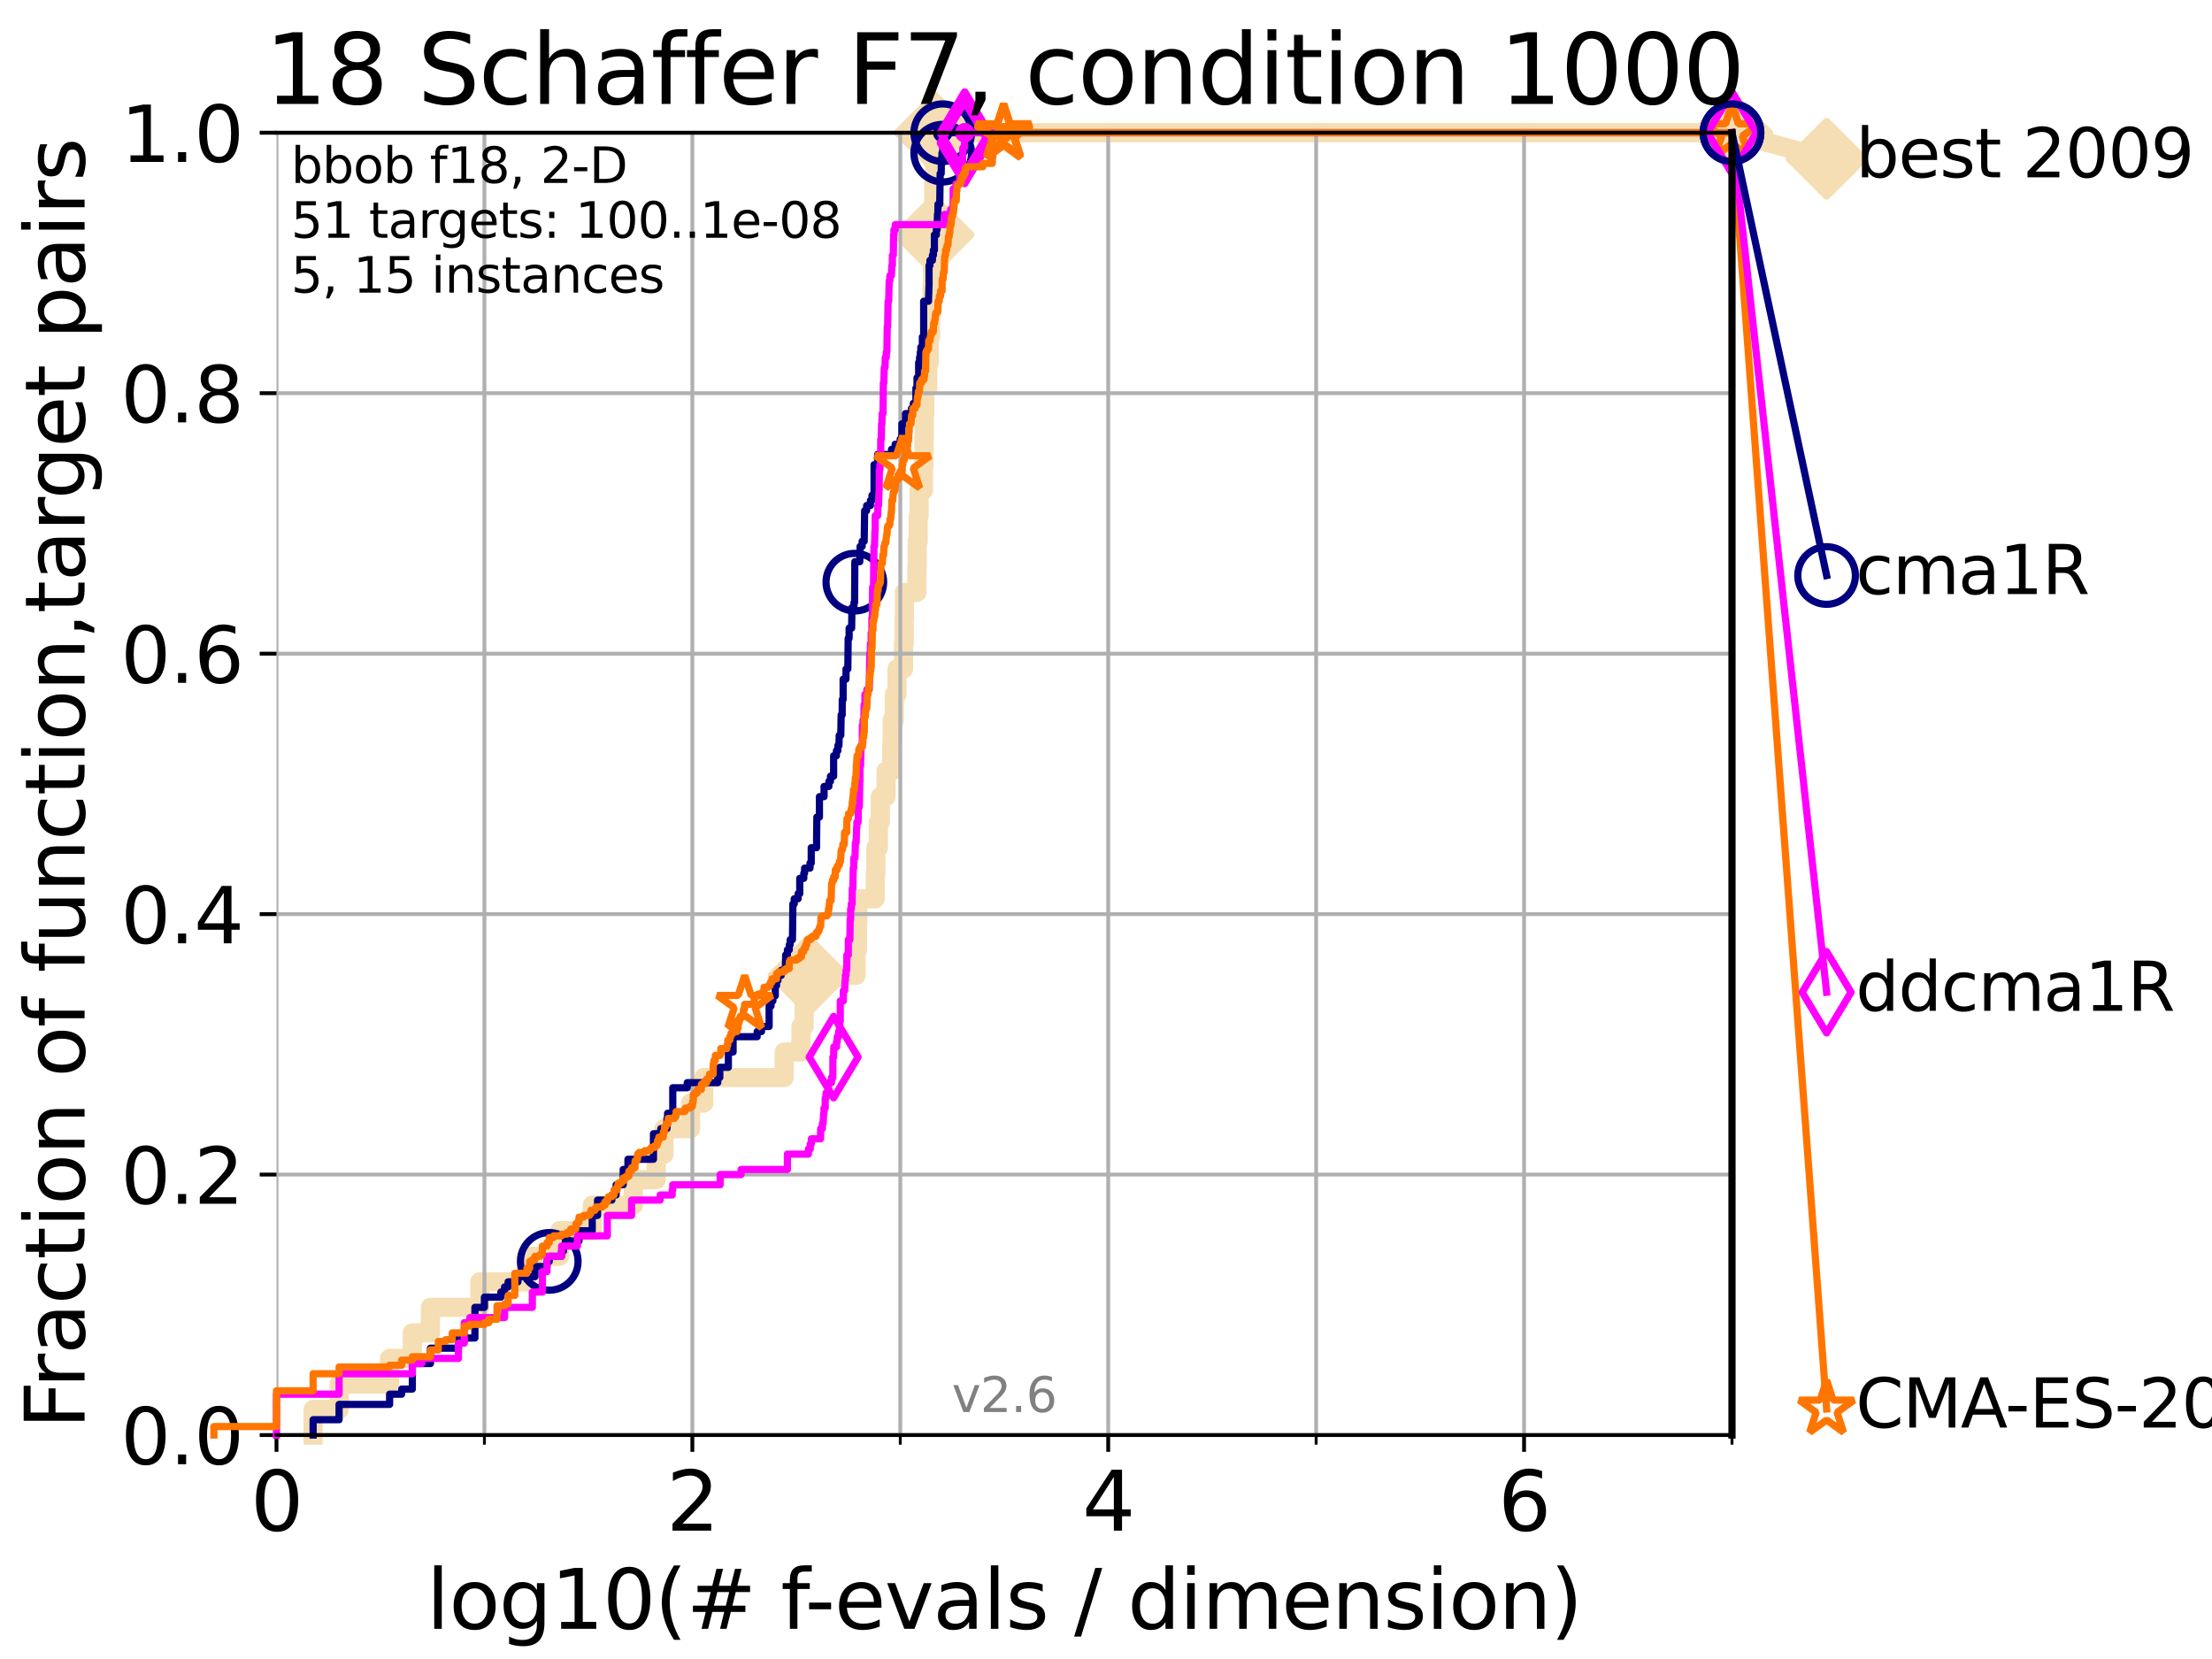 <?xml version="1.0" encoding="utf-8" standalone="no"?>
<!DOCTYPE svg PUBLIC "-//W3C//DTD SVG 1.1//EN"
  "http://www.w3.org/Graphics/SVG/1.1/DTD/svg11.dtd">
<svg xmlns:xlink="http://www.w3.org/1999/xlink" width="460.8pt" height="345.6pt" viewBox="0 0 460.8 345.6" xmlns="http://www.w3.org/2000/svg" version="1.1">
 <defs>
  <style type="text/css">*{stroke-linejoin: round; stroke-linecap: butt}</style>
 </defs>
 <g id="figure_1">
  <g id="patch_1">
   <path d="M 0 345.6 
L 460.8 345.6 
L 460.8 0 
L 0 0 
z
" style="fill: #ffffff"/>
  </g>
  <g id="axes_1">
   <g id="patch_2">
    <path d="M 57.6 298.944 
L 360.806 298.944 
L 360.806 27.648 
L 57.6 27.648 
z
" style="fill: #ffffff"/>
   </g>
   <g id="line2d_1">
    <path d="M 65.227 298.944 
L 65.227 293.624 
L 70.639 293.624 
L 70.639 288.305 
L 81.166 288.305 
L 81.166 282.985 
L 85.894 282.985 
L 85.894 277.666 
L 89.669 277.666 
L 89.669 272.346 
L 99.95 272.346 
L 99.95 267.027 
L 109.757 267.027 
L 109.757 261.707 
L 116.584 261.707 
L 116.584 256.388 
L 123.375 256.388 
L 123.375 251.068 
L 131.929 251.068 
L 131.929 245.749 
L 136.697 245.749 
L 136.697 240.429 
L 138.31 240.429 
L 138.31 235.11 
L 143.85 235.11 
L 143.85 229.79 
L 146.613 229.79 
L 146.613 224.471 
L 163.363 224.471 
L 163.363 219.151 
L 166.86 219.151 
L 166.86 213.832 
L 167.526 213.832 
L 167.526 208.512 
L 168.431 208.512 
L 168.431 203.192 
L 178.339 203.192 
L 178.339 197.873 
L 178.614 197.873 
L 178.614 192.553 
L 178.689 192.553 
L 178.689 187.234 
L 182.321 187.234 
L 182.321 181.914 
L 182.457 181.914 
L 182.457 176.595 
L 182.98 176.595 
L 182.98 171.275 
L 183.395 171.275 
L 183.395 165.956 
L 184.577 165.956 
L 184.577 160.636 
L 185.74 160.636 
L 185.74 155.317 
L 185.864 155.317 
L 185.864 149.997 
L 186.311 149.997 
L 186.311 144.678 
L 186.856 144.678 
L 186.856 139.358 
L 188.22 139.358 
L 188.22 134.039 
L 188.365 134.039 
L 188.365 128.719 
L 188.401 128.719 
L 188.401 123.4 
L 190.999 123.4 
L 190.999 118.08 
L 191.061 118.08 
L 191.061 112.76 
L 191.271 112.76 
L 191.271 107.441 
L 191.463 107.441 
L 191.463 102.121 
L 192.387 102.121 
L 192.387 96.802 
L 192.474 96.802 
L 192.474 91.482 
L 192.56 91.482 
L 192.56 86.163 
L 192.64 86.163 
L 192.64 80.843 
L 193.268 80.843 
L 193.268 75.524 
L 193.591 75.524 
L 193.591 70.204 
L 193.855 70.204 
L 193.855 64.885 
L 194.162 64.885 
L 194.162 59.565 
L 194.261 59.565 
L 194.261 54.246 
L 194.379 54.246 
L 194.379 48.926 
L 194.477 48.926 
L 194.477 43.607 
L 194.535 43.607 
L 194.535 38.287 
L 194.665 38.287 
L 194.665 32.968 
L 194.729 32.968 
L 194.729 27.648 
L 360.806 27.648 
" style="fill: none; stroke: #f5deb3; stroke-width: 4; stroke-linecap: square"/>
   </g>
   <g id="line2d_2">
    <defs>
     <path id="m421e2fe898" d="M -0 7.778 
L 7.778 0 
L 0 -7.778 
L -7.778 -0 
z
" style="stroke: #f5deb3; stroke-width: 1.5; stroke-linejoin: miter"/>
    </defs>
    <g>
     <use xlink:href="#m421e2fe898" x="168.431" y="203.192" style="fill: #f5deb3; stroke: #f5deb3; stroke-width: 1.5; stroke-linejoin: miter"/>
     <use xlink:href="#m421e2fe898" x="194.477" y="48.926" style="fill: #f5deb3; stroke: #f5deb3; stroke-width: 1.5; stroke-linejoin: miter"/>
     <use xlink:href="#m421e2fe898" x="194.729" y="27.648" style="fill: #f5deb3; stroke: #f5deb3; stroke-width: 1.5; stroke-linejoin: miter"/>
     <use xlink:href="#m421e2fe898" x="194.729" y="27.648" style="fill: #f5deb3; stroke: #f5deb3; stroke-width: 1.5; stroke-linejoin: miter"/>
     <use xlink:href="#m421e2fe898" x="360.806" y="27.648" style="fill: #f5deb3; stroke: #f5deb3; stroke-width: 1.5; stroke-linejoin: miter"/>
    </g>
   </g>
   <g id="line2d_3">
    <path style="fill: none; stroke: #f5deb3; stroke-width: 4; stroke-linecap: square"/>
    <g/>
   </g>
   <g id="line2d_4">
    <path d="M 360.806 27.648 
L 380.515 33.074 
" style="fill: none; stroke: #f5deb3; stroke-width: 4; stroke-linecap: square"/>
    <g>
     <use xlink:href="#m421e2fe898" x="360.806" y="27.648" style="fill: #f5deb3; stroke: #f5deb3; stroke-width: 1.5; stroke-linejoin: miter"/>
     <use xlink:href="#m421e2fe898" x="380.515" y="33.074" style="fill: #f5deb3; stroke: #f5deb3; stroke-width: 1.5; stroke-linejoin: miter"/>
    </g>
   </g>
   <g id="matplotlib.axis_1">
    <g id="xtick_1">
     <g id="line2d_5">
      <path d="M 57.6 298.944 
L 57.6 27.648 
" clip-path="url(#p5c3dad9850)" style="fill: none; stroke: #b0b0b0; stroke-width: 0.8; stroke-linecap: square"/>
     </g>
     <g id="line2d_6">
      <defs>
       <path id="m38abc62f98" d="M 0 0 
L 0 3.5 
" style="stroke: #000000; stroke-width: 0.8"/>
      </defs>
      <g>
       <use xlink:href="#m38abc62f98" x="57.6" y="298.944" style="stroke: #000000; stroke-width: 0.8"/>
      </g>
     </g>
     <g id="text_1">
      <!-- 0 -->
      <g transform="translate(52.192 318.861)scale(0.17 -0.17)">
       <defs>
        <path id="DejaVuSans-30" d="M 2034 4250 
Q 1547 4250 1301 3770 
Q 1056 3291 1056 2328 
Q 1056 1369 1301 889 
Q 1547 409 2034 409 
Q 2525 409 2770 889 
Q 3016 1369 3016 2328 
Q 3016 3291 2770 3770 
Q 2525 4250 2034 4250 
z
M 2034 4750 
Q 2819 4750 3233 4129 
Q 3647 3509 3647 2328 
Q 3647 1150 3233 529 
Q 2819 -91 2034 -91 
Q 1250 -91 836 529 
Q 422 1150 422 2328 
Q 422 3509 836 4129 
Q 1250 4750 2034 4750 
z
" transform="scale(0.016)"/>
       </defs>
       <use xlink:href="#DejaVuSans-30"/>
      </g>
     </g>
    </g>
    <g id="xtick_2">
     <g id="line2d_7">
      <path d="M 144.23 298.944 
L 144.23 27.648 
" clip-path="url(#p5c3dad9850)" style="fill: none; stroke: #b0b0b0; stroke-width: 0.8; stroke-linecap: square"/>
     </g>
     <g id="line2d_8">
      <g>
       <use xlink:href="#m38abc62f98" x="144.23" y="298.944" style="stroke: #000000; stroke-width: 0.8"/>
      </g>
     </g>
     <g id="text_2">
      <!-- 2 -->
      <g transform="translate(138.822 318.861)scale(0.17 -0.17)">
       <defs>
        <path id="DejaVuSans-32" d="M 1228 531 
L 3431 531 
L 3431 0 
L 469 0 
L 469 531 
Q 828 903 1448 1529 
Q 2069 2156 2228 2338 
Q 2531 2678 2651 2914 
Q 2772 3150 2772 3378 
Q 2772 3750 2511 3984 
Q 2250 4219 1831 4219 
Q 1534 4219 1204 4116 
Q 875 4013 500 3803 
L 500 4441 
Q 881 4594 1212 4672 
Q 1544 4750 1819 4750 
Q 2544 4750 2975 4387 
Q 3406 4025 3406 3419 
Q 3406 3131 3298 2873 
Q 3191 2616 2906 2266 
Q 2828 2175 2409 1742 
Q 1991 1309 1228 531 
z
" transform="scale(0.016)"/>
       </defs>
       <use xlink:href="#DejaVuSans-32"/>
      </g>
     </g>
    </g>
    <g id="xtick_3">
     <g id="line2d_9">
      <path d="M 230.861 298.944 
L 230.861 27.648 
" clip-path="url(#p5c3dad9850)" style="fill: none; stroke: #b0b0b0; stroke-width: 0.8; stroke-linecap: square"/>
     </g>
     <g id="line2d_10">
      <g>
       <use xlink:href="#m38abc62f98" x="230.861" y="298.944" style="stroke: #000000; stroke-width: 0.8"/>
      </g>
     </g>
     <g id="text_3">
      <!-- 4 -->
      <g transform="translate(225.453 318.861)scale(0.17 -0.17)">
       <defs>
        <path id="DejaVuSans-34" d="M 2419 4116 
L 825 1625 
L 2419 1625 
L 2419 4116 
z
M 2253 4666 
L 3047 4666 
L 3047 1625 
L 3713 1625 
L 3713 1100 
L 3047 1100 
L 3047 0 
L 2419 0 
L 2419 1100 
L 313 1100 
L 313 1709 
L 2253 4666 
z
" transform="scale(0.016)"/>
       </defs>
       <use xlink:href="#DejaVuSans-34"/>
      </g>
     </g>
    </g>
    <g id="xtick_4">
     <g id="line2d_11">
      <path d="M 317.491 298.944 
L 317.491 27.648 
" clip-path="url(#p5c3dad9850)" style="fill: none; stroke: #b0b0b0; stroke-width: 0.8; stroke-linecap: square"/>
     </g>
     <g id="line2d_12">
      <g>
       <use xlink:href="#m38abc62f98" x="317.491" y="298.944" style="stroke: #000000; stroke-width: 0.8"/>
      </g>
     </g>
     <g id="text_4">
      <!-- 6 -->
      <g transform="translate(312.083 318.861)scale(0.17 -0.17)">
       <defs>
        <path id="DejaVuSans-36" d="M 2113 2584 
Q 1688 2584 1439 2293 
Q 1191 2003 1191 1497 
Q 1191 994 1439 701 
Q 1688 409 2113 409 
Q 2538 409 2786 701 
Q 3034 994 3034 1497 
Q 3034 2003 2786 2293 
Q 2538 2584 2113 2584 
z
M 3366 4563 
L 3366 3988 
Q 3128 4100 2886 4159 
Q 2644 4219 2406 4219 
Q 1781 4219 1451 3797 
Q 1122 3375 1075 2522 
Q 1259 2794 1537 2939 
Q 1816 3084 2150 3084 
Q 2853 3084 3261 2657 
Q 3669 2231 3669 1497 
Q 3669 778 3244 343 
Q 2819 -91 2113 -91 
Q 1303 -91 875 529 
Q 447 1150 447 2328 
Q 447 3434 972 4092 
Q 1497 4750 2381 4750 
Q 2619 4750 2861 4703 
Q 3103 4656 3366 4563 
z
" transform="scale(0.016)"/>
       </defs>
       <use xlink:href="#DejaVuSans-36"/>
      </g>
     </g>
    </g>
    <g id="xtick_5">
     <g id="line2d_13">
      <path d="M 100.915 298.944 
L 100.915 27.648 
" clip-path="url(#p5c3dad9850)" style="fill: none; stroke: #b0b0b0; stroke-width: 0.8; stroke-linecap: square"/>
     </g>
     <g id="line2d_14">
      <defs>
       <path id="m737437a779" d="M 0 0 
L 0 2 
" style="stroke: #000000; stroke-width: 0.6"/>
      </defs>
      <g>
       <use xlink:href="#m737437a779" x="100.915" y="298.944" style="stroke: #000000; stroke-width: 0.6"/>
      </g>
     </g>
    </g>
    <g id="xtick_6">
     <g id="line2d_15">
      <path d="M 187.546 298.944 
L 187.546 27.648 
" clip-path="url(#p5c3dad9850)" style="fill: none; stroke: #b0b0b0; stroke-width: 0.8; stroke-linecap: square"/>
     </g>
     <g id="line2d_16">
      <g>
       <use xlink:href="#m737437a779" x="187.546" y="298.944" style="stroke: #000000; stroke-width: 0.6"/>
      </g>
     </g>
    </g>
    <g id="xtick_7">
     <g id="line2d_17">
      <path d="M 274.176 298.944 
L 274.176 27.648 
" clip-path="url(#p5c3dad9850)" style="fill: none; stroke: #b0b0b0; stroke-width: 0.8; stroke-linecap: square"/>
     </g>
     <g id="line2d_18">
      <g>
       <use xlink:href="#m737437a779" x="274.176" y="298.944" style="stroke: #000000; stroke-width: 0.6"/>
      </g>
     </g>
    </g>
    <g id="xtick_8">
     <g id="line2d_19">
      <path d="M 360.806 298.944 
L 360.806 27.648 
" clip-path="url(#p5c3dad9850)" style="fill: none; stroke: #b0b0b0; stroke-width: 0.8; stroke-linecap: square"/>
     </g>
     <g id="line2d_20">
      <g>
       <use xlink:href="#m737437a779" x="360.806" y="298.944" style="stroke: #000000; stroke-width: 0.6"/>
      </g>
     </g>
    </g>
    <g id="text_5">
     <!-- log10(# f-evals / dimension) -->
     <g transform="translate(88.823 339.314)scale(0.17 -0.17)">
      <defs>
       <path id="DejaVuSans-6c" d="M 603 4863 
L 1178 4863 
L 1178 0 
L 603 0 
L 603 4863 
z
" transform="scale(0.016)"/>
       <path id="DejaVuSans-6f" d="M 1959 3097 
Q 1497 3097 1228 2736 
Q 959 2375 959 1747 
Q 959 1119 1226 758 
Q 1494 397 1959 397 
Q 2419 397 2687 759 
Q 2956 1122 2956 1747 
Q 2956 2369 2687 2733 
Q 2419 3097 1959 3097 
z
M 1959 3584 
Q 2709 3584 3137 3096 
Q 3566 2609 3566 1747 
Q 3566 888 3137 398 
Q 2709 -91 1959 -91 
Q 1206 -91 779 398 
Q 353 888 353 1747 
Q 353 2609 779 3096 
Q 1206 3584 1959 3584 
z
" transform="scale(0.016)"/>
       <path id="DejaVuSans-67" d="M 2906 1791 
Q 2906 2416 2648 2759 
Q 2391 3103 1925 3103 
Q 1463 3103 1205 2759 
Q 947 2416 947 1791 
Q 947 1169 1205 825 
Q 1463 481 1925 481 
Q 2391 481 2648 825 
Q 2906 1169 2906 1791 
z
M 3481 434 
Q 3481 -459 3084 -895 
Q 2688 -1331 1869 -1331 
Q 1566 -1331 1297 -1286 
Q 1028 -1241 775 -1147 
L 775 -588 
Q 1028 -725 1275 -790 
Q 1522 -856 1778 -856 
Q 2344 -856 2625 -561 
Q 2906 -266 2906 331 
L 2906 616 
Q 2728 306 2450 153 
Q 2172 0 1784 0 
Q 1141 0 747 490 
Q 353 981 353 1791 
Q 353 2603 747 3093 
Q 1141 3584 1784 3584 
Q 2172 3584 2450 3431 
Q 2728 3278 2906 2969 
L 2906 3500 
L 3481 3500 
L 3481 434 
z
" transform="scale(0.016)"/>
       <path id="DejaVuSans-31" d="M 794 531 
L 1825 531 
L 1825 4091 
L 703 3866 
L 703 4441 
L 1819 4666 
L 2450 4666 
L 2450 531 
L 3481 531 
L 3481 0 
L 794 0 
L 794 531 
z
" transform="scale(0.016)"/>
       <path id="DejaVuSans-28" d="M 1984 4856 
Q 1566 4138 1362 3434 
Q 1159 2731 1159 2009 
Q 1159 1288 1364 580 
Q 1569 -128 1984 -844 
L 1484 -844 
Q 1016 -109 783 600 
Q 550 1309 550 2009 
Q 550 2706 781 3412 
Q 1013 4119 1484 4856 
L 1984 4856 
z
" transform="scale(0.016)"/>
       <path id="DejaVuSans-23" d="M 3272 2816 
L 2363 2816 
L 2100 1772 
L 3016 1772 
L 3272 2816 
z
M 2803 4594 
L 2478 3297 
L 3391 3297 
L 3719 4594 
L 4219 4594 
L 3897 3297 
L 4872 3297 
L 4872 2816 
L 3775 2816 
L 3519 1772 
L 4513 1772 
L 4513 1294 
L 3397 1294 
L 3072 0 
L 2572 0 
L 2894 1294 
L 1978 1294 
L 1656 0 
L 1153 0 
L 1478 1294 
L 494 1294 
L 494 1772 
L 1594 1772 
L 1856 2816 
L 850 2816 
L 850 3297 
L 1978 3297 
L 2297 4594 
L 2803 4594 
z
" transform="scale(0.016)"/>
       <path id="DejaVuSans-20" transform="scale(0.016)"/>
       <path id="DejaVuSans-66" d="M 2375 4863 
L 2375 4384 
L 1825 4384 
Q 1516 4384 1395 4259 
Q 1275 4134 1275 3809 
L 1275 3500 
L 2222 3500 
L 2222 3053 
L 1275 3053 
L 1275 0 
L 697 0 
L 697 3053 
L 147 3053 
L 147 3500 
L 697 3500 
L 697 3744 
Q 697 4328 969 4595 
Q 1241 4863 1831 4863 
L 2375 4863 
z
" transform="scale(0.016)"/>
       <path id="DejaVuSans-2d" d="M 313 2009 
L 1997 2009 
L 1997 1497 
L 313 1497 
L 313 2009 
z
" transform="scale(0.016)"/>
       <path id="DejaVuSans-65" d="M 3597 1894 
L 3597 1613 
L 953 1613 
Q 991 1019 1311 708 
Q 1631 397 2203 397 
Q 2534 397 2845 478 
Q 3156 559 3463 722 
L 3463 178 
Q 3153 47 2828 -22 
Q 2503 -91 2169 -91 
Q 1331 -91 842 396 
Q 353 884 353 1716 
Q 353 2575 817 3079 
Q 1281 3584 2069 3584 
Q 2775 3584 3186 3129 
Q 3597 2675 3597 1894 
z
M 3022 2063 
Q 3016 2534 2758 2815 
Q 2500 3097 2075 3097 
Q 1594 3097 1305 2825 
Q 1016 2553 972 2059 
L 3022 2063 
z
" transform="scale(0.016)"/>
       <path id="DejaVuSans-76" d="M 191 3500 
L 800 3500 
L 1894 563 
L 2988 3500 
L 3597 3500 
L 2284 0 
L 1503 0 
L 191 3500 
z
" transform="scale(0.016)"/>
       <path id="DejaVuSans-61" d="M 2194 1759 
Q 1497 1759 1228 1600 
Q 959 1441 959 1056 
Q 959 750 1161 570 
Q 1363 391 1709 391 
Q 2188 391 2477 730 
Q 2766 1069 2766 1631 
L 2766 1759 
L 2194 1759 
z
M 3341 1997 
L 3341 0 
L 2766 0 
L 2766 531 
Q 2569 213 2275 61 
Q 1981 -91 1556 -91 
Q 1019 -91 701 211 
Q 384 513 384 1019 
Q 384 1609 779 1909 
Q 1175 2209 1959 2209 
L 2766 2209 
L 2766 2266 
Q 2766 2663 2505 2880 
Q 2244 3097 1772 3097 
Q 1472 3097 1187 3025 
Q 903 2953 641 2809 
L 641 3341 
Q 956 3463 1253 3523 
Q 1550 3584 1831 3584 
Q 2591 3584 2966 3190 
Q 3341 2797 3341 1997 
z
" transform="scale(0.016)"/>
       <path id="DejaVuSans-73" d="M 2834 3397 
L 2834 2853 
Q 2591 2978 2328 3040 
Q 2066 3103 1784 3103 
Q 1356 3103 1142 2972 
Q 928 2841 928 2578 
Q 928 2378 1081 2264 
Q 1234 2150 1697 2047 
L 1894 2003 
Q 2506 1872 2764 1633 
Q 3022 1394 3022 966 
Q 3022 478 2636 193 
Q 2250 -91 1575 -91 
Q 1294 -91 989 -36 
Q 684 19 347 128 
L 347 722 
Q 666 556 975 473 
Q 1284 391 1588 391 
Q 1994 391 2212 530 
Q 2431 669 2431 922 
Q 2431 1156 2273 1281 
Q 2116 1406 1581 1522 
L 1381 1569 
Q 847 1681 609 1914 
Q 372 2147 372 2553 
Q 372 3047 722 3315 
Q 1072 3584 1716 3584 
Q 2034 3584 2315 3537 
Q 2597 3491 2834 3397 
z
" transform="scale(0.016)"/>
       <path id="DejaVuSans-2f" d="M 1625 4666 
L 2156 4666 
L 531 -594 
L 0 -594 
L 1625 4666 
z
" transform="scale(0.016)"/>
       <path id="DejaVuSans-64" d="M 2906 2969 
L 2906 4863 
L 3481 4863 
L 3481 0 
L 2906 0 
L 2906 525 
Q 2725 213 2448 61 
Q 2172 -91 1784 -91 
Q 1150 -91 751 415 
Q 353 922 353 1747 
Q 353 2572 751 3078 
Q 1150 3584 1784 3584 
Q 2172 3584 2448 3432 
Q 2725 3281 2906 2969 
z
M 947 1747 
Q 947 1113 1208 752 
Q 1469 391 1925 391 
Q 2381 391 2643 752 
Q 2906 1113 2906 1747 
Q 2906 2381 2643 2742 
Q 2381 3103 1925 3103 
Q 1469 3103 1208 2742 
Q 947 2381 947 1747 
z
" transform="scale(0.016)"/>
       <path id="DejaVuSans-69" d="M 603 3500 
L 1178 3500 
L 1178 0 
L 603 0 
L 603 3500 
z
M 603 4863 
L 1178 4863 
L 1178 4134 
L 603 4134 
L 603 4863 
z
" transform="scale(0.016)"/>
       <path id="DejaVuSans-6d" d="M 3328 2828 
Q 3544 3216 3844 3400 
Q 4144 3584 4550 3584 
Q 5097 3584 5394 3201 
Q 5691 2819 5691 2113 
L 5691 0 
L 5113 0 
L 5113 2094 
Q 5113 2597 4934 2840 
Q 4756 3084 4391 3084 
Q 3944 3084 3684 2787 
Q 3425 2491 3425 1978 
L 3425 0 
L 2847 0 
L 2847 2094 
Q 2847 2600 2669 2842 
Q 2491 3084 2119 3084 
Q 1678 3084 1418 2786 
Q 1159 2488 1159 1978 
L 1159 0 
L 581 0 
L 581 3500 
L 1159 3500 
L 1159 2956 
Q 1356 3278 1631 3431 
Q 1906 3584 2284 3584 
Q 2666 3584 2933 3390 
Q 3200 3197 3328 2828 
z
" transform="scale(0.016)"/>
       <path id="DejaVuSans-6e" d="M 3513 2113 
L 3513 0 
L 2938 0 
L 2938 2094 
Q 2938 2591 2744 2837 
Q 2550 3084 2163 3084 
Q 1697 3084 1428 2787 
Q 1159 2491 1159 1978 
L 1159 0 
L 581 0 
L 581 3500 
L 1159 3500 
L 1159 2956 
Q 1366 3272 1645 3428 
Q 1925 3584 2291 3584 
Q 2894 3584 3203 3211 
Q 3513 2838 3513 2113 
z
" transform="scale(0.016)"/>
       <path id="DejaVuSans-29" d="M 513 4856 
L 1013 4856 
Q 1481 4119 1714 3412 
Q 1947 2706 1947 2009 
Q 1947 1309 1714 600 
Q 1481 -109 1013 -844 
L 513 -844 
Q 928 -128 1133 580 
Q 1338 1288 1338 2009 
Q 1338 2731 1133 3434 
Q 928 4138 513 4856 
z
" transform="scale(0.016)"/>
      </defs>
      <use xlink:href="#DejaVuSans-6c"/>
      <use xlink:href="#DejaVuSans-6f" x="27.783"/>
      <use xlink:href="#DejaVuSans-67" x="88.965"/>
      <use xlink:href="#DejaVuSans-31" x="152.441"/>
      <use xlink:href="#DejaVuSans-30" x="216.064"/>
      <use xlink:href="#DejaVuSans-28" x="279.688"/>
      <use xlink:href="#DejaVuSans-23" x="318.701"/>
      <use xlink:href="#DejaVuSans-20" x="402.49"/>
      <use xlink:href="#DejaVuSans-66" x="434.277"/>
      <use xlink:href="#DejaVuSans-2d" x="463.982"/>
      <use xlink:href="#DejaVuSans-65" x="500.066"/>
      <use xlink:href="#DejaVuSans-76" x="561.59"/>
      <use xlink:href="#DejaVuSans-61" x="620.77"/>
      <use xlink:href="#DejaVuSans-6c" x="682.049"/>
      <use xlink:href="#DejaVuSans-73" x="709.832"/>
      <use xlink:href="#DejaVuSans-20" x="761.932"/>
      <use xlink:href="#DejaVuSans-2f" x="793.719"/>
      <use xlink:href="#DejaVuSans-20" x="827.41"/>
      <use xlink:href="#DejaVuSans-64" x="859.197"/>
      <use xlink:href="#DejaVuSans-69" x="922.674"/>
      <use xlink:href="#DejaVuSans-6d" x="950.457"/>
      <use xlink:href="#DejaVuSans-65" x="1047.869"/>
      <use xlink:href="#DejaVuSans-6e" x="1109.393"/>
      <use xlink:href="#DejaVuSans-73" x="1172.771"/>
      <use xlink:href="#DejaVuSans-69" x="1224.871"/>
      <use xlink:href="#DejaVuSans-6f" x="1252.654"/>
      <use xlink:href="#DejaVuSans-6e" x="1313.836"/>
      <use xlink:href="#DejaVuSans-29" x="1377.215"/>
     </g>
    </g>
   </g>
   <g id="matplotlib.axis_2">
    <g id="ytick_1">
     <g id="line2d_21">
      <path d="M 57.6 298.944 
L 360.806 298.944 
" clip-path="url(#p5c3dad9850)" style="fill: none; stroke: #b0b0b0; stroke-width: 0.8; stroke-linecap: square"/>
     </g>
     <g id="line2d_22">
      <defs>
       <path id="mf16aa97b05" d="M 0 0 
L -3.5 0 
" style="stroke: #000000; stroke-width: 0.8"/>
      </defs>
      <g>
       <use xlink:href="#mf16aa97b05" x="57.6" y="298.944" style="stroke: #000000; stroke-width: 0.8"/>
      </g>
     </g>
     <g id="text_6">
      <!-- 0.0 -->
      <g transform="translate(25.155 305.023)scale(0.16 -0.16)">
       <defs>
        <path id="DejaVuSans-2e" d="M 684 794 
L 1344 794 
L 1344 0 
L 684 0 
L 684 794 
z
" transform="scale(0.016)"/>
       </defs>
       <use xlink:href="#DejaVuSans-30"/>
       <use xlink:href="#DejaVuSans-2e" x="63.623"/>
       <use xlink:href="#DejaVuSans-30" x="95.41"/>
      </g>
     </g>
    </g>
    <g id="ytick_2">
     <g id="line2d_23">
      <path d="M 57.6 244.685 
L 360.806 244.685 
" clip-path="url(#p5c3dad9850)" style="fill: none; stroke: #b0b0b0; stroke-width: 0.8; stroke-linecap: square"/>
     </g>
     <g id="line2d_24">
      <g>
       <use xlink:href="#mf16aa97b05" x="57.6" y="244.685" style="stroke: #000000; stroke-width: 0.8"/>
      </g>
     </g>
     <g id="text_7">
      <!-- 0.2 -->
      <g transform="translate(25.155 250.764)scale(0.16 -0.16)">
       <use xlink:href="#DejaVuSans-30"/>
       <use xlink:href="#DejaVuSans-2e" x="63.623"/>
       <use xlink:href="#DejaVuSans-32" x="95.41"/>
      </g>
     </g>
    </g>
    <g id="ytick_3">
     <g id="line2d_25">
      <path d="M 57.6 190.426 
L 360.806 190.426 
" clip-path="url(#p5c3dad9850)" style="fill: none; stroke: #b0b0b0; stroke-width: 0.8; stroke-linecap: square"/>
     </g>
     <g id="line2d_26">
      <g>
       <use xlink:href="#mf16aa97b05" x="57.6" y="190.426" style="stroke: #000000; stroke-width: 0.8"/>
      </g>
     </g>
     <g id="text_8">
      <!-- 0.4 -->
      <g transform="translate(25.155 196.504)scale(0.16 -0.16)">
       <use xlink:href="#DejaVuSans-30"/>
       <use xlink:href="#DejaVuSans-2e" x="63.623"/>
       <use xlink:href="#DejaVuSans-34" x="95.41"/>
      </g>
     </g>
    </g>
    <g id="ytick_4">
     <g id="line2d_27">
      <path d="M 57.6 136.166 
L 360.806 136.166 
" clip-path="url(#p5c3dad9850)" style="fill: none; stroke: #b0b0b0; stroke-width: 0.8; stroke-linecap: square"/>
     </g>
     <g id="line2d_28">
      <g>
       <use xlink:href="#mf16aa97b05" x="57.6" y="136.166" style="stroke: #000000; stroke-width: 0.8"/>
      </g>
     </g>
     <g id="text_9">
      <!-- 0.6 -->
      <g transform="translate(25.155 142.245)scale(0.16 -0.16)">
       <use xlink:href="#DejaVuSans-30"/>
       <use xlink:href="#DejaVuSans-2e" x="63.623"/>
       <use xlink:href="#DejaVuSans-36" x="95.41"/>
      </g>
     </g>
    </g>
    <g id="ytick_5">
     <g id="line2d_29">
      <path d="M 57.6 81.907 
L 360.806 81.907 
" clip-path="url(#p5c3dad9850)" style="fill: none; stroke: #b0b0b0; stroke-width: 0.8; stroke-linecap: square"/>
     </g>
     <g id="line2d_30">
      <g>
       <use xlink:href="#mf16aa97b05" x="57.6" y="81.907" style="stroke: #000000; stroke-width: 0.8"/>
      </g>
     </g>
     <g id="text_10">
      <!-- 0.8 -->
      <g transform="translate(25.155 87.986)scale(0.16 -0.16)">
       <defs>
        <path id="DejaVuSans-38" d="M 2034 2216 
Q 1584 2216 1326 1975 
Q 1069 1734 1069 1313 
Q 1069 891 1326 650 
Q 1584 409 2034 409 
Q 2484 409 2743 651 
Q 3003 894 3003 1313 
Q 3003 1734 2745 1975 
Q 2488 2216 2034 2216 
z
M 1403 2484 
Q 997 2584 770 2862 
Q 544 3141 544 3541 
Q 544 4100 942 4425 
Q 1341 4750 2034 4750 
Q 2731 4750 3128 4425 
Q 3525 4100 3525 3541 
Q 3525 3141 3298 2862 
Q 3072 2584 2669 2484 
Q 3125 2378 3379 2068 
Q 3634 1759 3634 1313 
Q 3634 634 3220 271 
Q 2806 -91 2034 -91 
Q 1263 -91 848 271 
Q 434 634 434 1313 
Q 434 1759 690 2068 
Q 947 2378 1403 2484 
z
M 1172 3481 
Q 1172 3119 1398 2916 
Q 1625 2713 2034 2713 
Q 2441 2713 2670 2916 
Q 2900 3119 2900 3481 
Q 2900 3844 2670 4047 
Q 2441 4250 2034 4250 
Q 1625 4250 1398 4047 
Q 1172 3844 1172 3481 
z
" transform="scale(0.016)"/>
       </defs>
       <use xlink:href="#DejaVuSans-30"/>
       <use xlink:href="#DejaVuSans-2e" x="63.623"/>
       <use xlink:href="#DejaVuSans-38" x="95.41"/>
      </g>
     </g>
    </g>
    <g id="ytick_6">
     <g id="line2d_31">
      <path d="M 57.6 27.648 
L 360.806 27.648 
" clip-path="url(#p5c3dad9850)" style="fill: none; stroke: #b0b0b0; stroke-width: 0.8; stroke-linecap: square"/>
     </g>
     <g id="line2d_32">
      <g>
       <use xlink:href="#mf16aa97b05" x="57.6" y="27.648" style="stroke: #000000; stroke-width: 0.8"/>
      </g>
     </g>
     <g id="text_11">
      <!-- 1.0 -->
      <g transform="translate(25.155 33.727)scale(0.16 -0.16)">
       <use xlink:href="#DejaVuSans-31"/>
       <use xlink:href="#DejaVuSans-2e" x="63.623"/>
       <use xlink:href="#DejaVuSans-30" x="95.41"/>
      </g>
     </g>
    </g>
    <g id="text_12">
     <!-- Fraction of function,target pairs -->
     <g transform="translate(17.62 297.681)rotate(-90)scale(0.17 -0.17)">
      <defs>
       <path id="DejaVuSans-46" d="M 628 4666 
L 3309 4666 
L 3309 4134 
L 1259 4134 
L 1259 2759 
L 3109 2759 
L 3109 2228 
L 1259 2228 
L 1259 0 
L 628 0 
L 628 4666 
z
" transform="scale(0.016)"/>
       <path id="DejaVuSans-72" d="M 2631 2963 
Q 2534 3019 2420 3045 
Q 2306 3072 2169 3072 
Q 1681 3072 1420 2755 
Q 1159 2438 1159 1844 
L 1159 0 
L 581 0 
L 581 3500 
L 1159 3500 
L 1159 2956 
Q 1341 3275 1631 3429 
Q 1922 3584 2338 3584 
Q 2397 3584 2469 3576 
Q 2541 3569 2628 3553 
L 2631 2963 
z
" transform="scale(0.016)"/>
       <path id="DejaVuSans-63" d="M 3122 3366 
L 3122 2828 
Q 2878 2963 2633 3030 
Q 2388 3097 2138 3097 
Q 1578 3097 1268 2742 
Q 959 2388 959 1747 
Q 959 1106 1268 751 
Q 1578 397 2138 397 
Q 2388 397 2633 464 
Q 2878 531 3122 666 
L 3122 134 
Q 2881 22 2623 -34 
Q 2366 -91 2075 -91 
Q 1284 -91 818 406 
Q 353 903 353 1747 
Q 353 2603 823 3093 
Q 1294 3584 2113 3584 
Q 2378 3584 2631 3529 
Q 2884 3475 3122 3366 
z
" transform="scale(0.016)"/>
       <path id="DejaVuSans-74" d="M 1172 4494 
L 1172 3500 
L 2356 3500 
L 2356 3053 
L 1172 3053 
L 1172 1153 
Q 1172 725 1289 603 
Q 1406 481 1766 481 
L 2356 481 
L 2356 0 
L 1766 0 
Q 1100 0 847 248 
Q 594 497 594 1153 
L 594 3053 
L 172 3053 
L 172 3500 
L 594 3500 
L 594 4494 
L 1172 4494 
z
" transform="scale(0.016)"/>
       <path id="DejaVuSans-75" d="M 544 1381 
L 544 3500 
L 1119 3500 
L 1119 1403 
Q 1119 906 1312 657 
Q 1506 409 1894 409 
Q 2359 409 2629 706 
Q 2900 1003 2900 1516 
L 2900 3500 
L 3475 3500 
L 3475 0 
L 2900 0 
L 2900 538 
Q 2691 219 2414 64 
Q 2138 -91 1772 -91 
Q 1169 -91 856 284 
Q 544 659 544 1381 
z
M 1991 3584 
L 1991 3584 
z
" transform="scale(0.016)"/>
       <path id="DejaVuSans-2c" d="M 750 794 
L 1409 794 
L 1409 256 
L 897 -744 
L 494 -744 
L 750 256 
L 750 794 
z
" transform="scale(0.016)"/>
       <path id="DejaVuSans-70" d="M 1159 525 
L 1159 -1331 
L 581 -1331 
L 581 3500 
L 1159 3500 
L 1159 2969 
Q 1341 3281 1617 3432 
Q 1894 3584 2278 3584 
Q 2916 3584 3314 3078 
Q 3713 2572 3713 1747 
Q 3713 922 3314 415 
Q 2916 -91 2278 -91 
Q 1894 -91 1617 61 
Q 1341 213 1159 525 
z
M 3116 1747 
Q 3116 2381 2855 2742 
Q 2594 3103 2138 3103 
Q 1681 3103 1420 2742 
Q 1159 2381 1159 1747 
Q 1159 1113 1420 752 
Q 1681 391 2138 391 
Q 2594 391 2855 752 
Q 3116 1113 3116 1747 
z
" transform="scale(0.016)"/>
      </defs>
      <use xlink:href="#DejaVuSans-46"/>
      <use xlink:href="#DejaVuSans-72" x="50.27"/>
      <use xlink:href="#DejaVuSans-61" x="91.383"/>
      <use xlink:href="#DejaVuSans-63" x="152.662"/>
      <use xlink:href="#DejaVuSans-74" x="207.643"/>
      <use xlink:href="#DejaVuSans-69" x="246.852"/>
      <use xlink:href="#DejaVuSans-6f" x="274.635"/>
      <use xlink:href="#DejaVuSans-6e" x="335.816"/>
      <use xlink:href="#DejaVuSans-20" x="399.195"/>
      <use xlink:href="#DejaVuSans-6f" x="430.982"/>
      <use xlink:href="#DejaVuSans-66" x="492.164"/>
      <use xlink:href="#DejaVuSans-20" x="527.369"/>
      <use xlink:href="#DejaVuSans-66" x="559.156"/>
      <use xlink:href="#DejaVuSans-75" x="594.361"/>
      <use xlink:href="#DejaVuSans-6e" x="657.74"/>
      <use xlink:href="#DejaVuSans-63" x="721.119"/>
      <use xlink:href="#DejaVuSans-74" x="776.1"/>
      <use xlink:href="#DejaVuSans-69" x="815.309"/>
      <use xlink:href="#DejaVuSans-6f" x="843.092"/>
      <use xlink:href="#DejaVuSans-6e" x="904.273"/>
      <use xlink:href="#DejaVuSans-2c" x="967.652"/>
      <use xlink:href="#DejaVuSans-74" x="999.439"/>
      <use xlink:href="#DejaVuSans-61" x="1038.648"/>
      <use xlink:href="#DejaVuSans-72" x="1099.928"/>
      <use xlink:href="#DejaVuSans-67" x="1139.291"/>
      <use xlink:href="#DejaVuSans-65" x="1202.768"/>
      <use xlink:href="#DejaVuSans-74" x="1264.291"/>
      <use xlink:href="#DejaVuSans-20" x="1303.5"/>
      <use xlink:href="#DejaVuSans-70" x="1335.287"/>
      <use xlink:href="#DejaVuSans-61" x="1398.764"/>
      <use xlink:href="#DejaVuSans-69" x="1460.043"/>
      <use xlink:href="#DejaVuSans-72" x="1487.826"/>
      <use xlink:href="#DejaVuSans-73" x="1528.939"/>
     </g>
    </g>
   </g>
   <g id="line2d_33">
    <defs>
     <path id="mf2983c77be" d="M 0 1.5 
C 0.398 1.5 0.779 1.342 1.061 1.061 
C 1.342 0.779 1.5 0.398 1.5 0 
C 1.5 -0.398 1.342 -0.779 1.061 -1.061 
C 0.779 -1.342 0.398 -1.5 0 -1.5 
C -0.398 -1.5 -0.779 -1.342 -1.061 -1.061 
C -1.342 -0.779 -1.5 -0.398 -1.5 0 
C -1.5 0.398 -1.342 0.779 -1.061 1.061 
C -0.779 1.342 -0.398 1.5 0 1.5 
z
" style="stroke: #f5deb3"/>
    </defs>
    <g>
     <use xlink:href="#mf2983c77be" x="194.729" y="27.648" style="fill: #f5deb3; stroke: #f5deb3"/>
     <use xlink:href="#mf2983c77be" x="194.729" y="27.648" style="fill: #f5deb3; stroke: #f5deb3"/>
    </g>
   </g>
   <g id="line2d_34">
    <defs>
     <path id="m7214409338" d="M 0 1.5 
C 0.398 1.5 0.779 1.342 1.061 1.061 
C 1.342 0.779 1.5 0.398 1.5 0 
C 1.5 -0.398 1.342 -0.779 1.061 -1.061 
C 0.779 -1.342 0.398 -1.5 0 -1.5 
C -0.398 -1.5 -0.779 -1.342 -1.061 -1.061 
C -1.342 -0.779 -1.5 -0.398 -1.5 0 
C -1.5 0.398 -1.342 0.779 -1.061 1.061 
C -0.779 1.342 -0.398 1.5 0 1.5 
z
" style="stroke: #000080"/>
    </defs>
    <g>
     <use xlink:href="#m7214409338" x="196.387" y="27.648" style="fill: #000080; stroke: #000080"/>
     <use xlink:href="#m7214409338" x="196.387" y="27.648" style="fill: #000080; stroke: #000080"/>
    </g>
   </g>
   <g id="line2d_35">
    <path d="M 65.227 298.944 
L 65.227 295.752 
L 70.639 295.752 
L 70.639 292.561 
L 81.166 292.561 
L 81.166 290.433 
L 83.678 290.433 
L 83.678 289.369 
L 85.894 289.369 
L 85.894 284.049 
L 89.669 284.049 
L 89.669 280.858 
L 95.503 280.858 
L 95.503 278.73 
L 98.933 278.73 
L 98.933 272.346 
L 100.915 272.346 
L 100.915 270.219 
L 104.345 270.219 
L 104.345 269.155 
L 105.113 269.155 
L 105.113 268.091 
L 105.851 268.091 
L 105.851 267.027 
L 107.905 267.027 
L 107.905 265.963 
L 111.442 265.963 
L 111.442 263.835 
L 113.954 263.835 
L 113.954 262.771 
L 114.419 262.771 
L 114.419 261.707 
L 116.988 261.707 
L 116.988 260.643 
L 117.384 260.643 
L 117.384 259.579 
L 117.772 259.579 
L 117.772 258.516 
L 120.617 258.516 
L 120.617 256.388 
L 123.375 256.388 
L 123.375 253.196 
L 124.482 253.196 
L 124.482 250.004 
L 127.458 250.004 
L 127.458 248.94 
L 128.354 248.94 
L 128.354 246.813 
L 129.826 246.813 
L 129.826 243.621 
L 130.811 243.621 
L 130.811 241.493 
L 136.127 241.493 
L 136.127 236.174 
L 137.655 236.174 
L 137.655 235.11 
L 138.944 235.11 
L 138.944 232.982 
L 139.068 232.982 
L 139.068 231.918 
L 140.15 231.918 
L 140.15 226.598 
L 143.166 226.598 
L 143.166 225.534 
L 149.524 225.534 
L 149.524 224.471 
L 149.945 224.471 
L 149.945 222.343 
L 151.732 222.343 
L 151.732 219.151 
L 152.716 219.151 
L 152.716 215.959 
L 157.734 215.959 
L 157.734 214.895 
L 158.63 214.895 
L 158.63 213.832 
L 160.223 213.832 
L 160.223 209.576 
L 160.621 209.576 
L 160.621 208.512 
L 161.01 208.512 
L 161.01 207.448 
L 161.505 207.448 
L 161.505 205.32 
L 161.766 205.32 
L 161.766 204.256 
L 162.06 204.256 
L 162.06 203.192 
L 162.74 203.192 
L 162.74 202.129 
L 163.599 202.129 
L 163.666 198.937 
L 164.031 198.937 
L 164.031 197.873 
L 164.421 197.873 
L 164.421 196.809 
L 164.613 196.809 
L 164.613 195.745 
L 165.084 195.745 
L 165.177 188.298 
L 165.453 188.298 
L 165.453 187.234 
L 166.257 187.234 
L 166.257 186.17 
L 166.604 186.17 
L 166.604 182.978 
L 167.444 182.978 
L 167.444 181.914 
L 167.608 181.914 
L 167.608 180.85 
L 168.74 180.85 
L 168.74 179.787 
L 168.994 179.787 
L 168.994 176.595 
L 170.096 176.595 
L 170.167 170.211 
L 170.704 170.211 
L 170.704 165.956 
L 171.669 165.956 
L 171.669 163.828 
L 172.67 163.828 
L 172.67 162.764 
L 172.999 162.764 
L 172.999 161.7 
L 173.66 161.7 
L 173.66 157.445 
L 174.241 157.445 
L 174.241 156.381 
L 174.544 156.381 
L 174.544 155.317 
L 174.768 155.317 
L 174.824 153.189 
L 175.154 153.189 
L 175.226 148.933 
L 175.442 148.933 
L 175.46 145.742 
L 175.638 145.742 
L 175.638 141.486 
L 176.231 141.486 
L 176.248 139.358 
L 176.622 139.358 
L 176.689 132.975 
L 176.889 132.975 
L 176.889 130.847 
L 177.412 130.847 
L 177.476 126.591 
L 177.905 126.591 
L 177.905 125.527 
L 178.03 125.527 
L 178.077 117.016 
L 179.106 117.016 
L 179.18 113.824 
L 179.6 113.824 
L 179.6 112.76 
L 180.026 112.76 
L 180.124 106.377 
L 180.538 106.377 
L 180.538 105.313 
L 181.327 105.313 
L 181.327 104.249 
L 181.651 104.249 
L 181.651 103.185 
L 182.084 103.185 
L 182.084 96.802 
L 182.823 96.802 
L 182.823 94.674 
L 185.72 94.674 
L 185.72 93.61 
L 186.481 93.61 
L 186.481 92.546 
L 187.527 92.546 
L 187.527 91.482 
L 187.881 91.482 
L 187.881 88.291 
L 188.633 88.291 
L 188.633 86.163 
L 189.87 86.163 
L 189.87 85.099 
L 190.256 85.099 
L 190.256 84.035 
L 190.802 84.035 
L 190.802 80.843 
L 191.03 80.843 
L 191.03 78.715 
L 191.371 78.715 
L 191.371 75.524 
L 191.562 75.524 
L 191.562 74.46 
L 191.713 74.46 
L 191.713 73.396 
L 191.826 73.396 
L 191.826 72.332 
L 192.145 72.332 
L 192.145 70.204 
L 192.416 70.204 
L 192.416 62.757 
L 193.42 62.757 
L 193.523 59.565 
L 193.536 59.565 
L 193.536 55.31 
L 193.72 55.31 
L 193.72 54.246 
L 194.241 54.246 
L 194.241 53.182 
L 194.444 53.182 
L 194.444 52.118 
L 194.652 52.118 
L 194.652 48.926 
L 195.06 48.926 
L 195.06 47.862 
L 195.217 47.862 
L 195.292 44.67 
L 195.36 44.67 
L 195.404 42.543 
L 195.766 42.543 
L 195.85 36.159 
L 196.067 36.159 
L 196.115 32.968 
L 196.222 32.968 
L 196.222 31.904 
L 196.387 31.904 
L 196.387 27.648 
L 360.806 27.648 
L 360.806 27.648 
" style="fill: none; stroke: #000080; stroke-width: 1.5; stroke-linecap: square"/>
   </g>
   <g id="line2d_36">
    <defs>
     <path id="m34e39935a2" d="M 0 6 
C 1.591 6 3.117 5.368 4.243 4.243 
C 5.368 3.117 6 1.591 6 0 
C 6 -1.591 5.368 -3.117 4.243 -4.243 
C 3.117 -5.368 1.591 -6 0 -6 
C -1.591 -6 -3.117 -5.368 -4.243 -4.243 
C -5.368 -3.117 -6 -1.591 -6 0 
C -6 1.591 -5.368 3.117 -4.243 4.243 
C -3.117 5.368 -1.591 6 0 6 
z
" style="stroke: #000080; stroke-width: 1.5"/>
    </defs>
    <g>
     <use xlink:href="#m34e39935a2" x="114.419" y="262.771" style="fill-opacity: 0; stroke: #000080; stroke-width: 1.5"/>
     <use xlink:href="#m34e39935a2" x="178.077" y="121.272" style="fill-opacity: 0; stroke: #000080; stroke-width: 1.5"/>
     <use xlink:href="#m34e39935a2" x="196.387" y="31.904" style="fill-opacity: 0; stroke: #000080; stroke-width: 1.5"/>
     <use xlink:href="#m34e39935a2" x="196.387" y="27.648" style="fill-opacity: 0; stroke: #000080; stroke-width: 1.5"/>
     <use xlink:href="#m34e39935a2" x="360.806" y="27.648" style="fill-opacity: 0; stroke: #000080; stroke-width: 1.5"/>
    </g>
   </g>
   <g id="line2d_37">
    <path style="fill: none; stroke: #000080; stroke-width: 1.5; stroke-linecap: square"/>
    <g/>
   </g>
   <g id="line2d_38">
    <defs>
     <path id="m4fb4286ba9" d="M 0 1.5 
C 0.398 1.5 0.779 1.342 1.061 1.061 
C 1.342 0.779 1.5 0.398 1.5 0 
C 1.5 -0.398 1.342 -0.779 1.061 -1.061 
C 0.779 -1.342 0.398 -1.5 0 -1.5 
C -0.398 -1.5 -0.779 -1.342 -1.061 -1.061 
C -1.342 -0.779 -1.5 -0.398 -1.5 0 
C -1.5 0.398 -1.342 0.779 -1.061 1.061 
C -0.779 1.342 -0.398 1.5 0 1.5 
z
" style="stroke: #ff00ff"/>
    </defs>
    <g>
     <use xlink:href="#m4fb4286ba9" x="200.962" y="27.648" style="fill: #ff00ff; stroke: #ff00ff"/>
     <use xlink:href="#m4fb4286ba9" x="200.962" y="27.648" style="fill: #ff00ff; stroke: #ff00ff"/>
    </g>
   </g>
   <g id="line2d_39">
    <path d="M 57.6 298.944 
L 57.6 290.433 
L 70.639 290.433 
L 70.639 286.177 
L 85.894 286.177 
L 85.894 284.049 
L 87.876 284.049 
L 87.876 282.985 
L 95.503 282.985 
L 95.503 279.794 
L 96.718 279.794 
L 96.718 275.538 
L 97.858 275.538 
L 97.858 274.474 
L 105.113 274.474 
L 105.113 272.346 
L 110.897 272.346 
L 110.897 269.155 
L 112.989 269.155 
L 112.989 264.899 
L 113.954 264.899 
L 113.954 261.707 
L 116.988 261.707 
L 116.988 259.579 
L 120.284 259.579 
L 120.284 257.452 
L 126.517 257.452 
L 126.517 253.196 
L 131.564 253.196 
L 131.564 250.004 
L 137.521 250.004 
L 137.521 248.94 
L 140.033 248.94 
L 140.033 247.877 
L 140.15 247.877 
L 140.15 246.813 
L 150.015 246.813 
L 150.015 244.685 
L 154.378 244.685 
L 154.378 243.621 
L 164.031 243.621 
L 164.031 240.429 
L 168.405 240.429 
L 168.405 239.365 
L 168.791 239.365 
L 168.791 238.301 
L 169.019 238.301 
L 169.019 237.237 
L 170.933 237.237 
L 170.956 235.11 
L 171.316 235.11 
L 171.316 234.046 
L 171.471 234.046 
L 171.582 231.918 
L 171.647 231.918 
L 171.647 230.854 
L 171.908 230.854 
L 171.908 228.726 
L 172.08 228.726 
L 172.08 227.662 
L 172.566 227.662 
L 172.566 225.534 
L 173.222 225.534 
L 173.222 224.471 
L 173.502 224.471 
L 173.502 220.215 
L 173.66 220.215 
L 173.699 218.087 
L 174.26 218.087 
L 174.26 217.023 
L 174.412 217.023 
L 174.412 215.959 
L 174.694 215.959 
L 174.694 214.895 
L 174.897 214.895 
L 174.897 212.768 
L 175.044 212.768 
L 175.044 208.512 
L 175.691 208.512 
L 175.691 206.384 
L 175.954 206.384 
L 176.041 204.256 
L 176.11 204.256 
L 176.11 203.192 
L 176.248 203.192 
L 176.248 202.129 
L 176.385 202.129 
L 176.419 198.937 
L 176.722 198.937 
L 176.722 195.745 
L 177.054 195.745 
L 177.103 191.49 
L 177.201 191.49 
L 177.201 189.362 
L 177.347 189.362 
L 177.347 188.298 
L 177.524 188.298 
L 177.54 185.106 
L 177.668 185.106 
L 177.747 180.85 
L 177.842 180.85 
L 177.873 178.723 
L 178.108 178.723 
L 178.201 175.531 
L 178.355 175.531 
L 178.447 172.339 
L 178.492 172.339 
L 178.492 171.275 
L 178.764 171.275 
L 178.824 168.084 
L 179.018 168.084 
L 179.106 162.764 
L 179.15 162.764 
L 179.15 159.572 
L 179.267 159.572 
L 179.369 155.317 
L 179.629 155.317 
L 179.643 151.061 
L 179.786 151.061 
L 179.786 149.997 
L 179.956 149.997 
L 180.012 146.805 
L 180.18 146.805 
L 180.18 144.678 
L 180.593 144.678 
L 180.593 143.614 
L 181.09 143.614 
L 181.182 136.166 
L 181.3 136.166 
L 181.34 134.039 
L 181.483 134.039 
L 181.483 131.911 
L 181.625 131.911 
L 181.625 128.719 
L 181.741 128.719 
L 181.779 122.336 
L 181.97 122.336 
L 182.058 113.824 
L 182.184 113.824 
L 182.259 110.633 
L 182.309 110.633 
L 182.321 107.441 
L 182.823 107.441 
L 182.872 105.313 
L 183.016 105.313 
L 183.123 102.121 
L 183.147 102.121 
L 183.183 97.866 
L 183.313 97.866 
L 183.313 96.802 
L 183.442 96.802 
L 183.477 91.482 
L 183.593 91.482 
L 183.64 88.291 
L 183.72 88.291 
L 183.766 86.163 
L 183.95 86.163 
L 184.018 79.779 
L 184.108 79.779 
L 184.21 76.588 
L 184.366 76.588 
L 184.411 74.46 
L 184.632 74.46 
L 184.632 73.396 
L 184.752 73.396 
L 184.828 68.076 
L 184.904 68.076 
L 185.012 62.757 
L 185.13 62.757 
L 185.237 58.501 
L 185.375 58.501 
L 185.375 57.437 
L 185.689 57.437 
L 185.792 55.31 
L 185.895 55.31 
L 185.895 53.182 
L 186.099 53.182 
L 186.15 48.926 
L 186.221 48.926 
L 186.221 47.862 
L 186.501 47.862 
L 186.501 46.798 
L 196.748 46.798 
L 196.748 44.67 
L 198.051 44.67 
L 198.051 43.607 
L 198.556 43.607 
L 198.556 39.351 
L 199.128 39.351 
L 199.128 38.287 
L 199.929 38.287 
L 199.929 37.223 
L 200.386 37.223 
L 200.386 36.159 
L 200.505 36.159 
L 200.571 30.84 
L 200.897 30.84 
L 200.962 27.648 
L 360.806 27.648 
L 360.806 27.648 
" style="fill: none; stroke: #ff00ff; stroke-width: 1.5; stroke-linecap: square"/>
   </g>
   <g id="line2d_40">
    <defs>
     <path id="md7c2585605" d="M -0 8.485 
L 5.091 0 
L 0 -8.485 
L -5.091 -0 
z
" style="stroke: #ff00ff; stroke-width: 1.5; stroke-linejoin: miter"/>
    </defs>
    <g>
     <use xlink:href="#md7c2585605" x="173.66" y="220.215" style="fill-opacity: 0; stroke: #ff00ff; stroke-width: 1.5; stroke-linejoin: miter"/>
     <use xlink:href="#md7c2585605" x="200.962" y="29.776" style="fill-opacity: 0; stroke: #ff00ff; stroke-width: 1.5; stroke-linejoin: miter"/>
     <use xlink:href="#md7c2585605" x="200.962" y="27.648" style="fill-opacity: 0; stroke: #ff00ff; stroke-width: 1.5; stroke-linejoin: miter"/>
     <use xlink:href="#md7c2585605" x="200.962" y="27.648" style="fill-opacity: 0; stroke: #ff00ff; stroke-width: 1.5; stroke-linejoin: miter"/>
     <use xlink:href="#md7c2585605" x="360.806" y="27.648" style="fill-opacity: 0; stroke: #ff00ff; stroke-width: 1.5; stroke-linejoin: miter"/>
    </g>
   </g>
   <g id="line2d_41">
    <path style="fill: none; stroke: #ff00ff; stroke-width: 1.5; stroke-linecap: square"/>
    <g/>
   </g>
   <g id="line2d_42">
    <defs>
     <path id="m9f600ff8a5" d="M 0 1.5 
C 0.398 1.5 0.779 1.342 1.061 1.061 
C 1.342 0.779 1.5 0.398 1.5 0 
C 1.5 -0.398 1.342 -0.779 1.061 -1.061 
C 0.779 -1.342 0.398 -1.5 0 -1.5 
C -0.398 -1.5 -0.779 -1.342 -1.061 -1.061 
C -1.342 -0.779 -1.5 -0.398 -1.5 0 
C -1.5 0.398 -1.342 0.779 -1.061 1.061 
C -0.779 1.342 -0.398 1.5 0 1.5 
z
" style="stroke: #ff7500"/>
    </defs>
    <g>
     <use xlink:href="#m9f600ff8a5" x="209.07" y="27.648" style="fill: #ff7500; stroke: #ff7500"/>
     <use xlink:href="#m9f600ff8a5" x="209.07" y="27.648" style="fill: #ff7500; stroke: #ff7500"/>
    </g>
   </g>
   <g id="line2d_43">
    <path d="M 44.561 298.944 
L 44.561 297.171 
L 57.6 297.171 
L 57.6 289.723 
L 65.227 289.723 
L 65.227 286.177 
L 70.639 286.177 
L 70.639 284.759 
L 81.166 284.759 
L 81.166 284.404 
L 83.678 284.404 
L 83.678 283.34 
L 85.894 283.34 
L 85.894 282.631 
L 89.669 282.631 
L 89.669 281.212 
L 91.306 281.212 
L 91.306 279.439 
L 92.812 279.439 
L 92.812 279.084 
L 94.206 279.084 
L 94.206 277.666 
L 96.718 277.666 
L 96.718 276.247 
L 97.858 276.247 
L 97.858 275.893 
L 100.915 275.893 
L 100.915 275.538 
L 101.833 275.538 
L 101.833 274.829 
L 103.544 274.829 
L 103.544 271.992 
L 105.113 271.992 
L 105.113 271.637 
L 105.851 271.637 
L 105.851 269.864 
L 107.245 269.864 
L 107.245 265.254 
L 109.757 265.254 
L 109.757 264.19 
L 110.336 264.19 
L 110.336 262.771 
L 110.897 262.771 
L 110.897 262.417 
L 111.442 262.417 
L 111.442 261.707 
L 112.488 261.707 
L 112.488 261.353 
L 112.989 261.353 
L 112.989 259.579 
L 113.954 259.579 
L 113.954 258.87 
L 114.419 258.87 
L 114.419 257.806 
L 115.315 257.806 
L 115.315 257.452 
L 116.988 257.452 
L 116.988 257.097 
L 118.152 257.097 
L 118.152 256.742 
L 118.89 256.742 
L 118.89 256.033 
L 119.945 256.033 
L 119.945 254.969 
L 120.284 254.969 
L 120.284 254.615 
L 120.617 254.615 
L 120.617 253.551 
L 121.582 253.551 
L 121.582 253.196 
L 122.796 253.196 
L 122.796 252.841 
L 123.088 252.841 
L 123.088 252.132 
L 123.936 252.132 
L 123.936 251.778 
L 124.211 251.778 
L 124.211 251.423 
L 125.527 251.423 
L 125.527 251.068 
L 126.029 251.068 
L 126.029 250.359 
L 126.517 250.359 
L 126.517 249.65 
L 126.757 249.65 
L 126.757 249.295 
L 127.458 249.295 
L 127.458 248.94 
L 127.911 248.94 
L 127.911 247.877 
L 128.571 247.877 
L 128.571 247.167 
L 128.786 247.167 
L 128.786 246.458 
L 129.417 246.458 
L 129.417 246.103 
L 129.826 246.103 
L 129.826 245.394 
L 130.423 245.394 
L 130.423 245.039 
L 131.002 245.039 
L 131.002 243.976 
L 131.564 243.976 
L 131.564 243.266 
L 132.287 243.266 
L 132.287 241.848 
L 132.639 241.848 
L 132.639 241.493 
L 132.812 241.493 
L 132.812 240.429 
L 133.154 240.429 
L 133.154 240.075 
L 134.305 240.075 
L 134.305 239.72 
L 135.389 239.72 
L 135.389 239.365 
L 135.688 239.365 
L 135.688 239.011 
L 136.414 239.011 
L 136.414 238.656 
L 136.837 238.656 
L 136.837 238.301 
L 136.975 238.301 
L 136.975 237.592 
L 137.25 237.592 
L 137.25 236.883 
L 138.181 236.883 
L 138.181 235.819 
L 138.439 235.819 
L 138.439 234.755 
L 138.693 234.755 
L 138.693 234.4 
L 138.819 234.4 
L 138.819 234.046 
L 139.191 234.046 
L 139.191 232.982 
L 140.497 232.982 
L 140.497 232.627 
L 140.838 232.627 
L 140.838 231.563 
L 142.662 231.563 
L 142.764 230.854 
L 143.657 230.854 
L 143.657 230.499 
L 144.23 230.499 
L 144.324 229.435 
L 144.418 229.435 
L 144.418 228.017 
L 144.786 228.017 
L 144.786 227.662 
L 145.238 227.662 
L 145.327 226.953 
L 146.109 226.953 
L 146.109 225.889 
L 146.53 225.889 
L 146.53 225.534 
L 147.184 225.534 
L 147.184 224.825 
L 147.582 224.825 
L 147.582 224.471 
L 147.738 224.471 
L 147.816 223.761 
L 148.578 223.761 
L 148.578 221.634 
L 148.727 221.634 
L 148.727 220.924 
L 149.021 220.924 
L 149.021 219.86 
L 150.015 219.86 
L 150.015 219.506 
L 150.152 219.506 
L 150.152 218.442 
L 151.414 218.442 
L 151.478 217.733 
L 151.605 217.733 
L 151.605 216.669 
L 152.045 216.669 
L 152.045 215.959 
L 152.23 215.959 
L 152.292 215.25 
L 152.716 215.25 
L 152.716 214.895 
L 153.536 214.895 
L 153.536 214.186 
L 153.764 214.186 
L 153.764 213.122 
L 153.934 213.122 
L 153.934 212.768 
L 154.046 212.768 
L 154.046 212.058 
L 154.212 212.058 
L 154.212 211.704 
L 154.811 211.704 
L 154.865 210.285 
L 155.077 210.285 
L 155.13 209.221 
L 156.937 209.221 
L 156.937 208.867 
L 157.128 208.867 
L 157.128 207.448 
L 157.917 207.448 
L 157.917 207.093 
L 158.761 207.093 
L 158.761 206.739 
L 159.148 206.739 
L 159.148 205.675 
L 160.062 205.675 
L 160.062 205.32 
L 160.423 205.32 
L 160.502 204.611 
L 160.817 204.611 
L 160.817 203.902 
L 161.766 203.902 
L 161.766 202.838 
L 162.169 202.838 
L 162.169 202.483 
L 163.26 202.483 
L 163.26 202.129 
L 163.7 202.129 
L 163.7 201.774 
L 164.421 201.774 
L 164.421 200.355 
L 164.581 200.355 
L 164.581 200.001 
L 165.964 200.001 
L 165.964 199.646 
L 166.547 199.646 
L 166.547 199.291 
L 166.973 199.291 
L 166.973 198.228 
L 167.417 198.228 
L 167.499 197.518 
L 167.824 197.518 
L 167.824 196.809 
L 168.064 196.809 
L 168.09 196.1 
L 168.222 196.1 
L 168.222 195.745 
L 168.868 195.745 
L 168.868 195.39 
L 169.245 195.39 
L 169.245 195.036 
L 170.001 195.036 
L 170.001 194.327 
L 170.332 194.327 
L 170.332 193.972 
L 170.612 193.972 
L 170.681 193.263 
L 170.819 193.263 
L 170.819 192.908 
L 170.956 192.908 
L 171.024 191.135 
L 171.249 191.135 
L 171.249 190.78 
L 172.293 190.78 
L 172.293 190.426 
L 172.545 190.426 
L 172.587 189.362 
L 172.67 189.362 
L 172.774 188.298 
L 172.794 188.298 
L 172.815 187.589 
L 173.141 187.589 
L 173.242 184.042 
L 173.342 184.042 
L 173.422 183.333 
L 173.699 183.333 
L 173.699 182.624 
L 174.011 182.624 
L 174.011 181.205 
L 174.393 181.205 
L 174.393 180.496 
L 174.638 180.496 
L 174.638 180.141 
L 174.879 180.141 
L 174.879 179.432 
L 175.099 179.432 
L 175.208 177.304 
L 175.298 177.304 
L 175.298 176.949 
L 175.514 176.949 
L 175.585 175.886 
L 175.867 175.886 
L 175.937 173.403 
L 176.385 173.403 
L 176.436 170.566 
L 176.722 170.566 
L 176.772 169.502 
L 177.201 169.502 
L 177.201 169.147 
L 177.315 169.147 
L 177.331 168.438 
L 177.46 168.438 
L 177.556 167.02 
L 177.604 167.02 
L 177.684 165.956 
L 177.731 165.956 
L 177.795 164.537 
L 178.014 164.537 
L 178.077 163.119 
L 178.154 163.119 
L 178.17 162.055 
L 178.309 162.055 
L 178.416 159.218 
L 178.447 159.218 
L 178.538 157.445 
L 178.839 157.445 
L 178.914 156.026 
L 179.121 156.026 
L 179.121 155.671 
L 179.615 155.671 
L 179.715 154.607 
L 179.758 154.607 
L 179.8 153.544 
L 179.942 153.544 
L 179.942 152.48 
L 180.054 152.48 
L 180.068 149.288 
L 180.263 149.288 
L 180.305 147.869 
L 180.456 147.869 
L 180.456 147.515 
L 180.579 147.515 
L 180.674 144.678 
L 180.823 144.678 
L 180.89 143.614 
L 180.97 143.614 
L 181.05 142.195 
L 181.129 142.195 
L 181.129 140.777 
L 181.261 140.777 
L 181.327 139.713 
L 181.379 139.713 
L 181.418 139.003 
L 181.496 139.003 
L 181.548 135.102 
L 181.664 135.102 
L 181.728 131.202 
L 181.869 131.202 
L 181.869 129.428 
L 182.021 129.428 
L 182.096 128.719 
L 182.134 128.719 
L 182.134 128.364 
L 182.246 128.364 
L 182.321 126.946 
L 182.408 126.946 
L 182.408 125.882 
L 182.69 125.882 
L 182.787 123.045 
L 182.932 123.045 
L 182.932 121.981 
L 183.135 121.981 
L 183.135 121.626 
L 183.301 121.626 
L 183.301 121.272 
L 183.418 121.272 
L 183.523 117.371 
L 183.812 117.371 
L 183.915 115.598 
L 184.074 115.598 
L 184.142 113.824 
L 184.243 113.824 
L 184.322 113.115 
L 184.51 113.115 
L 184.621 112.051 
L 184.632 112.051 
L 184.708 111.342 
L 184.785 111.342 
L 184.85 109.923 
L 184.947 109.923 
L 184.947 109.569 
L 185.226 109.569 
L 185.226 109.214 
L 185.396 109.214 
L 185.396 108.15 
L 185.553 108.15 
L 185.637 106.732 
L 185.72 106.732 
L 185.782 104.249 
L 185.987 104.249 
L 186.059 102.831 
L 186.12 102.831 
L 186.12 102.476 
L 186.291 102.476 
L 186.291 102.121 
L 186.452 102.121 
L 186.541 100.703 
L 186.591 100.703 
L 186.591 99.994 
L 186.797 99.994 
L 186.797 99.639 
L 187.031 99.639 
L 187.108 98.93 
L 187.508 98.93 
L 187.508 98.22 
L 187.946 98.22 
L 187.955 96.802 
L 188.065 96.802 
L 188.147 96.093 
L 188.211 96.093 
L 188.211 95.738 
L 188.428 95.738 
L 188.535 94.319 
L 188.571 94.319 
L 188.624 93.61 
L 188.721 93.61 
L 188.721 93.256 
L 188.967 93.256 
L 188.967 92.901 
L 189.08 92.901 
L 189.08 91.837 
L 189.253 91.837 
L 189.356 90.064 
L 189.39 90.064 
L 189.458 88.291 
L 189.786 88.291 
L 189.895 86.517 
L 190.15 86.517 
L 190.15 85.099 
L 190.627 85.099 
L 190.627 84.744 
L 190.739 84.744 
L 190.739 84.39 
L 191.015 84.39 
L 191.124 82.616 
L 191.271 82.616 
L 191.302 81.553 
L 191.547 81.553 
L 191.585 79.779 
L 191.968 79.779 
L 191.968 79.07 
L 192.488 79.07 
L 192.488 78.361 
L 192.604 78.361 
L 192.604 77.297 
L 192.811 77.297 
L 192.875 73.396 
L 193.002 73.396 
L 193.002 73.041 
L 193.205 73.041 
L 193.205 72.687 
L 193.426 72.687 
L 193.461 70.914 
L 193.761 70.914 
L 193.842 69.85 
L 194.002 69.85 
L 194.002 69.14 
L 194.418 69.14 
L 194.503 67.367 
L 194.658 67.367 
L 194.729 66.658 
L 194.78 66.658 
L 194.87 65.594 
L 194.914 65.594 
L 194.914 65.239 
L 195.167 65.239 
L 195.167 64.885 
L 195.373 64.885 
L 195.41 62.757 
L 195.674 62.757 
L 195.68 61.693 
L 195.929 61.693 
L 195.929 60.629 
L 196.251 60.629 
L 196.275 58.147 
L 196.469 58.147 
L 196.533 56.728 
L 196.702 56.728 
L 196.777 53.536 
L 196.852 53.536 
L 196.852 53.182 
L 196.972 53.182 
L 196.972 52.118 
L 197.198 52.118 
L 197.198 51.409 
L 197.322 51.409 
L 197.322 51.054 
L 197.483 51.054 
L 197.577 49.281 
L 197.731 49.281 
L 197.731 48.571 
L 197.867 48.571 
L 197.938 46.798 
L 198.153 46.798 
L 198.228 45.025 
L 198.451 45.025 
L 198.487 44.316 
L 198.618 44.316 
L 198.707 43.252 
L 198.743 43.252 
L 198.795 41.833 
L 199.194 41.833 
L 199.29 39.706 
L 199.346 39.706 
L 199.346 38.642 
L 199.669 38.642 
L 199.669 38.287 
L 200.075 38.287 
L 200.075 37.932 
L 200.272 37.932 
L 200.281 36.869 
L 200.716 36.869 
L 200.716 36.159 
L 201.086 36.159 
L 201.086 35.095 
L 201.3 35.095 
L 201.3 34.741 
L 204.722 34.741 
L 204.722 34.031 
L 206.708 34.031 
L 206.749 32.613 
L 206.844 32.613 
L 206.881 31.549 
L 207.32 31.549 
L 207.32 31.194 
L 207.493 31.194 
L 207.493 30.13 
L 208.368 30.13 
L 208.415 28.357 
L 208.935 28.357 
L 208.935 28.003 
L 209.07 28.003 
L 209.07 27.648 
L 360.806 27.648 
L 360.806 27.648 
" style="fill: none; stroke: #ff7500; stroke-width: 1.5; stroke-linecap: square"/>
   </g>
   <g id="line2d_44">
    <defs>
     <path id="m55a7d63be1" d="M 0 -6 
L -1.347 -1.854 
L -5.706 -1.854 
L -2.18 0.708 
L -3.527 4.854 
L -0 2.292 
L 3.527 4.854 
L 2.18 0.708 
L 5.706 -1.854 
L 1.347 -1.854 
z
" style="stroke: #ff7500; stroke-width: 1.5; stroke-linejoin: bevel"/>
    </defs>
    <g>
     <use xlink:href="#m55a7d63be1" x="155.13" y="209.221" style="fill-opacity: 0; stroke: #ff7500; stroke-width: 1.5; stroke-linejoin: bevel"/>
     <use xlink:href="#m55a7d63be1" x="188.065" y="96.802" style="fill-opacity: 0; stroke: #ff7500; stroke-width: 1.5; stroke-linejoin: bevel"/>
     <use xlink:href="#m55a7d63be1" x="209.07" y="28.003" style="fill-opacity: 0; stroke: #ff7500; stroke-width: 1.5; stroke-linejoin: bevel"/>
     <use xlink:href="#m55a7d63be1" x="209.07" y="27.648" style="fill-opacity: 0; stroke: #ff7500; stroke-width: 1.5; stroke-linejoin: bevel"/>
     <use xlink:href="#m55a7d63be1" x="209.07" y="27.648" style="fill-opacity: 0; stroke: #ff7500; stroke-width: 1.5; stroke-linejoin: bevel"/>
     <use xlink:href="#m55a7d63be1" x="360.806" y="27.648" style="fill-opacity: 0; stroke: #ff7500; stroke-width: 1.5; stroke-linejoin: bevel"/>
    </g>
   </g>
   <g id="line2d_45">
    <path style="fill: none; stroke: #ff7500; stroke-width: 1.5; stroke-linecap: square"/>
    <g/>
   </g>
   <g id="line2d_46">
    <path d="M 360.806 27.648 
L 380.515 293.518 
" style="fill: none; stroke: #ff7500; stroke-width: 1.5; stroke-linecap: square"/>
    <g>
     <use xlink:href="#m55a7d63be1" x="360.806" y="27.648" style="fill-opacity: 0; stroke: #ff7500; stroke-width: 1.5; stroke-linejoin: bevel"/>
     <use xlink:href="#m55a7d63be1" x="380.515" y="293.518" style="fill-opacity: 0; stroke: #ff7500; stroke-width: 1.5; stroke-linejoin: bevel"/>
    </g>
   </g>
   <g id="line2d_47">
    <path d="M 360.806 27.648 
L 380.515 206.703 
" style="fill: none; stroke: #ff00ff; stroke-width: 1.5; stroke-linecap: square"/>
    <g>
     <use xlink:href="#md7c2585605" x="360.806" y="27.648" style="fill-opacity: 0; stroke: #ff00ff; stroke-width: 1.5; stroke-linejoin: miter"/>
     <use xlink:href="#md7c2585605" x="380.515" y="206.703" style="fill-opacity: 0; stroke: #ff00ff; stroke-width: 1.5; stroke-linejoin: miter"/>
    </g>
   </g>
   <g id="line2d_48">
    <path d="M 360.806 27.648 
L 380.515 119.889 
" style="fill: none; stroke: #000080; stroke-width: 1.5; stroke-linecap: square"/>
    <g>
     <use xlink:href="#m34e39935a2" x="360.806" y="27.648" style="fill-opacity: 0; stroke: #000080; stroke-width: 1.5"/>
     <use xlink:href="#m34e39935a2" x="380.515" y="119.889" style="fill-opacity: 0; stroke: #000080; stroke-width: 1.5"/>
    </g>
   </g>
   <g id="line2d_49">
    <path d="M 360.806 298.944 
L 360.806 27.648 
" style="fill: none; stroke: #000000; stroke-width: 1.5; stroke-linecap: square"/>
   </g>
   <g id="patch_3">
    <path d="M 57.6 298.944 
L 360.806 298.944 
" style="fill: none; stroke: #000000; stroke-width: 0.8; stroke-linejoin: miter; stroke-linecap: square"/>
   </g>
   <g id="patch_4">
    <path d="M 57.6 27.648 
L 360.806 27.648 
" style="fill: none; stroke: #000000; stroke-width: 0.8; stroke-linejoin: miter; stroke-linecap: square"/>
   </g>
   <g id="text_13">
    <!-- CMA-ES-20 -->
    <g transform="translate(386.579 297.381)scale(0.14 -0.14)">
     <defs>
      <path id="DejaVuSans-43" d="M 4122 4306 
L 4122 3641 
Q 3803 3938 3442 4084 
Q 3081 4231 2675 4231 
Q 1875 4231 1450 3742 
Q 1025 3253 1025 2328 
Q 1025 1406 1450 917 
Q 1875 428 2675 428 
Q 3081 428 3442 575 
Q 3803 722 4122 1019 
L 4122 359 
Q 3791 134 3420 21 
Q 3050 -91 2638 -91 
Q 1578 -91 968 557 
Q 359 1206 359 2328 
Q 359 3453 968 4101 
Q 1578 4750 2638 4750 
Q 3056 4750 3426 4639 
Q 3797 4528 4122 4306 
z
" transform="scale(0.016)"/>
      <path id="DejaVuSans-4d" d="M 628 4666 
L 1569 4666 
L 2759 1491 
L 3956 4666 
L 4897 4666 
L 4897 0 
L 4281 0 
L 4281 4097 
L 3078 897 
L 2444 897 
L 1241 4097 
L 1241 0 
L 628 0 
L 628 4666 
z
" transform="scale(0.016)"/>
      <path id="DejaVuSans-41" d="M 2188 4044 
L 1331 1722 
L 3047 1722 
L 2188 4044 
z
M 1831 4666 
L 2547 4666 
L 4325 0 
L 3669 0 
L 3244 1197 
L 1141 1197 
L 716 0 
L 50 0 
L 1831 4666 
z
" transform="scale(0.016)"/>
      <path id="DejaVuSans-45" d="M 628 4666 
L 3578 4666 
L 3578 4134 
L 1259 4134 
L 1259 2753 
L 3481 2753 
L 3481 2222 
L 1259 2222 
L 1259 531 
L 3634 531 
L 3634 0 
L 628 0 
L 628 4666 
z
" transform="scale(0.016)"/>
      <path id="DejaVuSans-53" d="M 3425 4513 
L 3425 3897 
Q 3066 4069 2747 4153 
Q 2428 4238 2131 4238 
Q 1616 4238 1336 4038 
Q 1056 3838 1056 3469 
Q 1056 3159 1242 3001 
Q 1428 2844 1947 2747 
L 2328 2669 
Q 3034 2534 3370 2195 
Q 3706 1856 3706 1288 
Q 3706 609 3251 259 
Q 2797 -91 1919 -91 
Q 1588 -91 1214 -16 
Q 841 59 441 206 
L 441 856 
Q 825 641 1194 531 
Q 1563 422 1919 422 
Q 2459 422 2753 634 
Q 3047 847 3047 1241 
Q 3047 1584 2836 1778 
Q 2625 1972 2144 2069 
L 1759 2144 
Q 1053 2284 737 2584 
Q 422 2884 422 3419 
Q 422 4038 858 4394 
Q 1294 4750 2059 4750 
Q 2388 4750 2728 4690 
Q 3069 4631 3425 4513 
z
" transform="scale(0.016)"/>
     </defs>
     <use xlink:href="#DejaVuSans-43"/>
     <use xlink:href="#DejaVuSans-4d" x="69.824"/>
     <use xlink:href="#DejaVuSans-41" x="156.104"/>
     <use xlink:href="#DejaVuSans-2d" x="222.262"/>
     <use xlink:href="#DejaVuSans-45" x="258.346"/>
     <use xlink:href="#DejaVuSans-53" x="321.529"/>
     <use xlink:href="#DejaVuSans-2d" x="385.006"/>
     <use xlink:href="#DejaVuSans-32" x="421.09"/>
     <use xlink:href="#DejaVuSans-30" x="484.713"/>
    </g>
   </g>
   <g id="text_14">
    <!-- ddcma1R -->
    <g transform="translate(386.579 210.566)scale(0.14 -0.14)">
     <defs>
      <path id="DejaVuSans-52" d="M 2841 2188 
Q 3044 2119 3236 1894 
Q 3428 1669 3622 1275 
L 4263 0 
L 3584 0 
L 2988 1197 
Q 2756 1666 2539 1819 
Q 2322 1972 1947 1972 
L 1259 1972 
L 1259 0 
L 628 0 
L 628 4666 
L 2053 4666 
Q 2853 4666 3247 4331 
Q 3641 3997 3641 3322 
Q 3641 2881 3436 2590 
Q 3231 2300 2841 2188 
z
M 1259 4147 
L 1259 2491 
L 2053 2491 
Q 2509 2491 2742 2702 
Q 2975 2913 2975 3322 
Q 2975 3731 2742 3939 
Q 2509 4147 2053 4147 
L 1259 4147 
z
" transform="scale(0.016)"/>
     </defs>
     <use xlink:href="#DejaVuSans-64"/>
     <use xlink:href="#DejaVuSans-64" x="63.477"/>
     <use xlink:href="#DejaVuSans-63" x="126.953"/>
     <use xlink:href="#DejaVuSans-6d" x="181.934"/>
     <use xlink:href="#DejaVuSans-61" x="279.346"/>
     <use xlink:href="#DejaVuSans-31" x="340.625"/>
     <use xlink:href="#DejaVuSans-52" x="404.248"/>
    </g>
   </g>
   <g id="text_15">
    <!-- cma1R -->
    <g transform="translate(386.579 123.752)scale(0.14 -0.14)">
     <use xlink:href="#DejaVuSans-63"/>
     <use xlink:href="#DejaVuSans-6d" x="54.98"/>
     <use xlink:href="#DejaVuSans-61" x="152.393"/>
     <use xlink:href="#DejaVuSans-31" x="213.672"/>
     <use xlink:href="#DejaVuSans-52" x="277.295"/>
    </g>
   </g>
   <g id="text_16">
    <!-- best 2009 -->
    <g transform="translate(386.579 36.937)scale(0.14 -0.14)">
     <defs>
      <path id="DejaVuSans-62" d="M 3116 1747 
Q 3116 2381 2855 2742 
Q 2594 3103 2138 3103 
Q 1681 3103 1420 2742 
Q 1159 2381 1159 1747 
Q 1159 1113 1420 752 
Q 1681 391 2138 391 
Q 2594 391 2855 752 
Q 3116 1113 3116 1747 
z
M 1159 2969 
Q 1341 3281 1617 3432 
Q 1894 3584 2278 3584 
Q 2916 3584 3314 3078 
Q 3713 2572 3713 1747 
Q 3713 922 3314 415 
Q 2916 -91 2278 -91 
Q 1894 -91 1617 61 
Q 1341 213 1159 525 
L 1159 0 
L 581 0 
L 581 4863 
L 1159 4863 
L 1159 2969 
z
" transform="scale(0.016)"/>
      <path id="DejaVuSans-39" d="M 703 97 
L 703 672 
Q 941 559 1184 500 
Q 1428 441 1663 441 
Q 2288 441 2617 861 
Q 2947 1281 2994 2138 
Q 2813 1869 2534 1725 
Q 2256 1581 1919 1581 
Q 1219 1581 811 2004 
Q 403 2428 403 3163 
Q 403 3881 828 4315 
Q 1253 4750 1959 4750 
Q 2769 4750 3195 4129 
Q 3622 3509 3622 2328 
Q 3622 1225 3098 567 
Q 2575 -91 1691 -91 
Q 1453 -91 1209 -44 
Q 966 3 703 97 
z
M 1959 2075 
Q 2384 2075 2632 2365 
Q 2881 2656 2881 3163 
Q 2881 3666 2632 3958 
Q 2384 4250 1959 4250 
Q 1534 4250 1286 3958 
Q 1038 3666 1038 3163 
Q 1038 2656 1286 2365 
Q 1534 2075 1959 2075 
z
" transform="scale(0.016)"/>
     </defs>
     <use xlink:href="#DejaVuSans-62"/>
     <use xlink:href="#DejaVuSans-65" x="63.477"/>
     <use xlink:href="#DejaVuSans-73" x="125"/>
     <use xlink:href="#DejaVuSans-74" x="177.1"/>
     <use xlink:href="#DejaVuSans-20" x="216.309"/>
     <use xlink:href="#DejaVuSans-32" x="248.096"/>
     <use xlink:href="#DejaVuSans-30" x="311.719"/>
     <use xlink:href="#DejaVuSans-30" x="375.342"/>
     <use xlink:href="#DejaVuSans-39" x="438.965"/>
    </g>
   </g>
   <g id="text_17">
    <!-- bbob f18, 2-D -->
    <g transform="translate(60.632 38.111)scale(0.102 -0.102)">
     <defs>
      <path id="DejaVuSans-44" d="M 1259 4147 
L 1259 519 
L 2022 519 
Q 2988 519 3436 956 
Q 3884 1394 3884 2338 
Q 3884 3275 3436 3711 
Q 2988 4147 2022 4147 
L 1259 4147 
z
M 628 4666 
L 1925 4666 
Q 3281 4666 3915 4102 
Q 4550 3538 4550 2338 
Q 4550 1131 3912 565 
Q 3275 0 1925 0 
L 628 0 
L 628 4666 
z
" transform="scale(0.016)"/>
     </defs>
     <use xlink:href="#DejaVuSans-62"/>
     <use xlink:href="#DejaVuSans-62" x="63.477"/>
     <use xlink:href="#DejaVuSans-6f" x="126.953"/>
     <use xlink:href="#DejaVuSans-62" x="188.135"/>
     <use xlink:href="#DejaVuSans-20" x="251.611"/>
     <use xlink:href="#DejaVuSans-66" x="283.398"/>
     <use xlink:href="#DejaVuSans-31" x="318.604"/>
     <use xlink:href="#DejaVuSans-38" x="382.227"/>
     <use xlink:href="#DejaVuSans-2c" x="445.85"/>
     <use xlink:href="#DejaVuSans-20" x="477.637"/>
     <use xlink:href="#DejaVuSans-32" x="509.424"/>
     <use xlink:href="#DejaVuSans-2d" x="573.047"/>
     <use xlink:href="#DejaVuSans-44" x="609.131"/>
    </g>
    <!-- 51 targets: 100..1e-08 -->
    <g transform="translate(60.632 49.533)scale(0.102 -0.102)">
     <defs>
      <path id="DejaVuSans-35" d="M 691 4666 
L 3169 4666 
L 3169 4134 
L 1269 4134 
L 1269 2991 
Q 1406 3038 1543 3061 
Q 1681 3084 1819 3084 
Q 2600 3084 3056 2656 
Q 3513 2228 3513 1497 
Q 3513 744 3044 326 
Q 2575 -91 1722 -91 
Q 1428 -91 1123 -41 
Q 819 9 494 109 
L 494 744 
Q 775 591 1075 516 
Q 1375 441 1709 441 
Q 2250 441 2565 725 
Q 2881 1009 2881 1497 
Q 2881 1984 2565 2268 
Q 2250 2553 1709 2553 
Q 1456 2553 1204 2497 
Q 953 2441 691 2322 
L 691 4666 
z
" transform="scale(0.016)"/>
      <path id="DejaVuSans-3a" d="M 750 794 
L 1409 794 
L 1409 0 
L 750 0 
L 750 794 
z
M 750 3309 
L 1409 3309 
L 1409 2516 
L 750 2516 
L 750 3309 
z
" transform="scale(0.016)"/>
     </defs>
     <use xlink:href="#DejaVuSans-35"/>
     <use xlink:href="#DejaVuSans-31" x="63.623"/>
     <use xlink:href="#DejaVuSans-20" x="127.246"/>
     <use xlink:href="#DejaVuSans-74" x="159.033"/>
     <use xlink:href="#DejaVuSans-61" x="198.242"/>
     <use xlink:href="#DejaVuSans-72" x="259.521"/>
     <use xlink:href="#DejaVuSans-67" x="298.885"/>
     <use xlink:href="#DejaVuSans-65" x="362.361"/>
     <use xlink:href="#DejaVuSans-74" x="423.885"/>
     <use xlink:href="#DejaVuSans-73" x="463.094"/>
     <use xlink:href="#DejaVuSans-3a" x="515.193"/>
     <use xlink:href="#DejaVuSans-20" x="548.885"/>
     <use xlink:href="#DejaVuSans-31" x="580.672"/>
     <use xlink:href="#DejaVuSans-30" x="644.295"/>
     <use xlink:href="#DejaVuSans-30" x="707.918"/>
     <use xlink:href="#DejaVuSans-2e" x="771.541"/>
     <use xlink:href="#DejaVuSans-2e" x="803.328"/>
     <use xlink:href="#DejaVuSans-31" x="835.115"/>
     <use xlink:href="#DejaVuSans-65" x="898.738"/>
     <use xlink:href="#DejaVuSans-2d" x="960.262"/>
     <use xlink:href="#DejaVuSans-30" x="996.346"/>
     <use xlink:href="#DejaVuSans-38" x="1059.969"/>
    </g>
    <!-- 5, 15 instances -->
    <g transform="translate(60.632 60.955)scale(0.102 -0.102)">
     <use xlink:href="#DejaVuSans-35"/>
     <use xlink:href="#DejaVuSans-2c" x="63.623"/>
     <use xlink:href="#DejaVuSans-20" x="95.41"/>
     <use xlink:href="#DejaVuSans-31" x="127.197"/>
     <use xlink:href="#DejaVuSans-35" x="190.82"/>
     <use xlink:href="#DejaVuSans-20" x="254.443"/>
     <use xlink:href="#DejaVuSans-69" x="286.23"/>
     <use xlink:href="#DejaVuSans-6e" x="314.014"/>
     <use xlink:href="#DejaVuSans-73" x="377.393"/>
     <use xlink:href="#DejaVuSans-74" x="429.492"/>
     <use xlink:href="#DejaVuSans-61" x="468.701"/>
     <use xlink:href="#DejaVuSans-6e" x="529.98"/>
     <use xlink:href="#DejaVuSans-63" x="593.359"/>
     <use xlink:href="#DejaVuSans-65" x="648.34"/>
     <use xlink:href="#DejaVuSans-73" x="709.863"/>
    </g>
   </g>
   <g id="text_18">
    <!-- v2.6 -->
    <g style="fill: #808080" transform="translate(198.292 294.151)scale(0.1 -0.1)">
     <use xlink:href="#DejaVuSans-76"/>
     <use xlink:href="#DejaVuSans-32" x="59.18"/>
     <use xlink:href="#DejaVuSans-2e" x="122.803"/>
     <use xlink:href="#DejaVuSans-36" x="154.59"/>
    </g>
   </g>
   <g id="text_19">
    <!-- 18 Schaffer F7, condition 1000 -->
    <g transform="translate(55.17 21.648)scale(0.2 -0.2)">
     <defs>
      <path id="DejaVuSans-68" d="M 3513 2113 
L 3513 0 
L 2938 0 
L 2938 2094 
Q 2938 2591 2744 2837 
Q 2550 3084 2163 3084 
Q 1697 3084 1428 2787 
Q 1159 2491 1159 1978 
L 1159 0 
L 581 0 
L 581 4863 
L 1159 4863 
L 1159 2956 
Q 1366 3272 1645 3428 
Q 1925 3584 2291 3584 
Q 2894 3584 3203 3211 
Q 3513 2838 3513 2113 
z
" transform="scale(0.016)"/>
      <path id="DejaVuSans-37" d="M 525 4666 
L 3525 4666 
L 3525 4397 
L 1831 0 
L 1172 0 
L 2766 4134 
L 525 4134 
L 525 4666 
z
" transform="scale(0.016)"/>
     </defs>
     <use xlink:href="#DejaVuSans-31"/>
     <use xlink:href="#DejaVuSans-38" x="63.623"/>
     <use xlink:href="#DejaVuSans-20" x="127.246"/>
     <use xlink:href="#DejaVuSans-53" x="159.033"/>
     <use xlink:href="#DejaVuSans-63" x="222.51"/>
     <use xlink:href="#DejaVuSans-68" x="277.49"/>
     <use xlink:href="#DejaVuSans-61" x="340.869"/>
     <use xlink:href="#DejaVuSans-66" x="402.148"/>
     <use xlink:href="#DejaVuSans-66" x="437.354"/>
     <use xlink:href="#DejaVuSans-65" x="472.559"/>
     <use xlink:href="#DejaVuSans-72" x="534.082"/>
     <use xlink:href="#DejaVuSans-20" x="575.195"/>
     <use xlink:href="#DejaVuSans-46" x="606.982"/>
     <use xlink:href="#DejaVuSans-37" x="664.502"/>
     <use xlink:href="#DejaVuSans-2c" x="728.125"/>
     <use xlink:href="#DejaVuSans-20" x="759.912"/>
     <use xlink:href="#DejaVuSans-63" x="791.699"/>
     <use xlink:href="#DejaVuSans-6f" x="846.68"/>
     <use xlink:href="#DejaVuSans-6e" x="907.861"/>
     <use xlink:href="#DejaVuSans-64" x="971.24"/>
     <use xlink:href="#DejaVuSans-69" x="1034.717"/>
     <use xlink:href="#DejaVuSans-74" x="1062.5"/>
     <use xlink:href="#DejaVuSans-69" x="1101.709"/>
     <use xlink:href="#DejaVuSans-6f" x="1129.492"/>
     <use xlink:href="#DejaVuSans-6e" x="1190.674"/>
     <use xlink:href="#DejaVuSans-20" x="1254.053"/>
     <use xlink:href="#DejaVuSans-31" x="1285.84"/>
     <use xlink:href="#DejaVuSans-30" x="1349.463"/>
     <use xlink:href="#DejaVuSans-30" x="1413.086"/>
     <use xlink:href="#DejaVuSans-30" x="1476.709"/>
    </g>
   </g>
  </g>
 </g>
 <defs>
  <clipPath id="p5c3dad9850">
   <rect x="57.6" y="27.648" width="303.206" height="271.296"/>
  </clipPath>
 </defs>
</svg>

